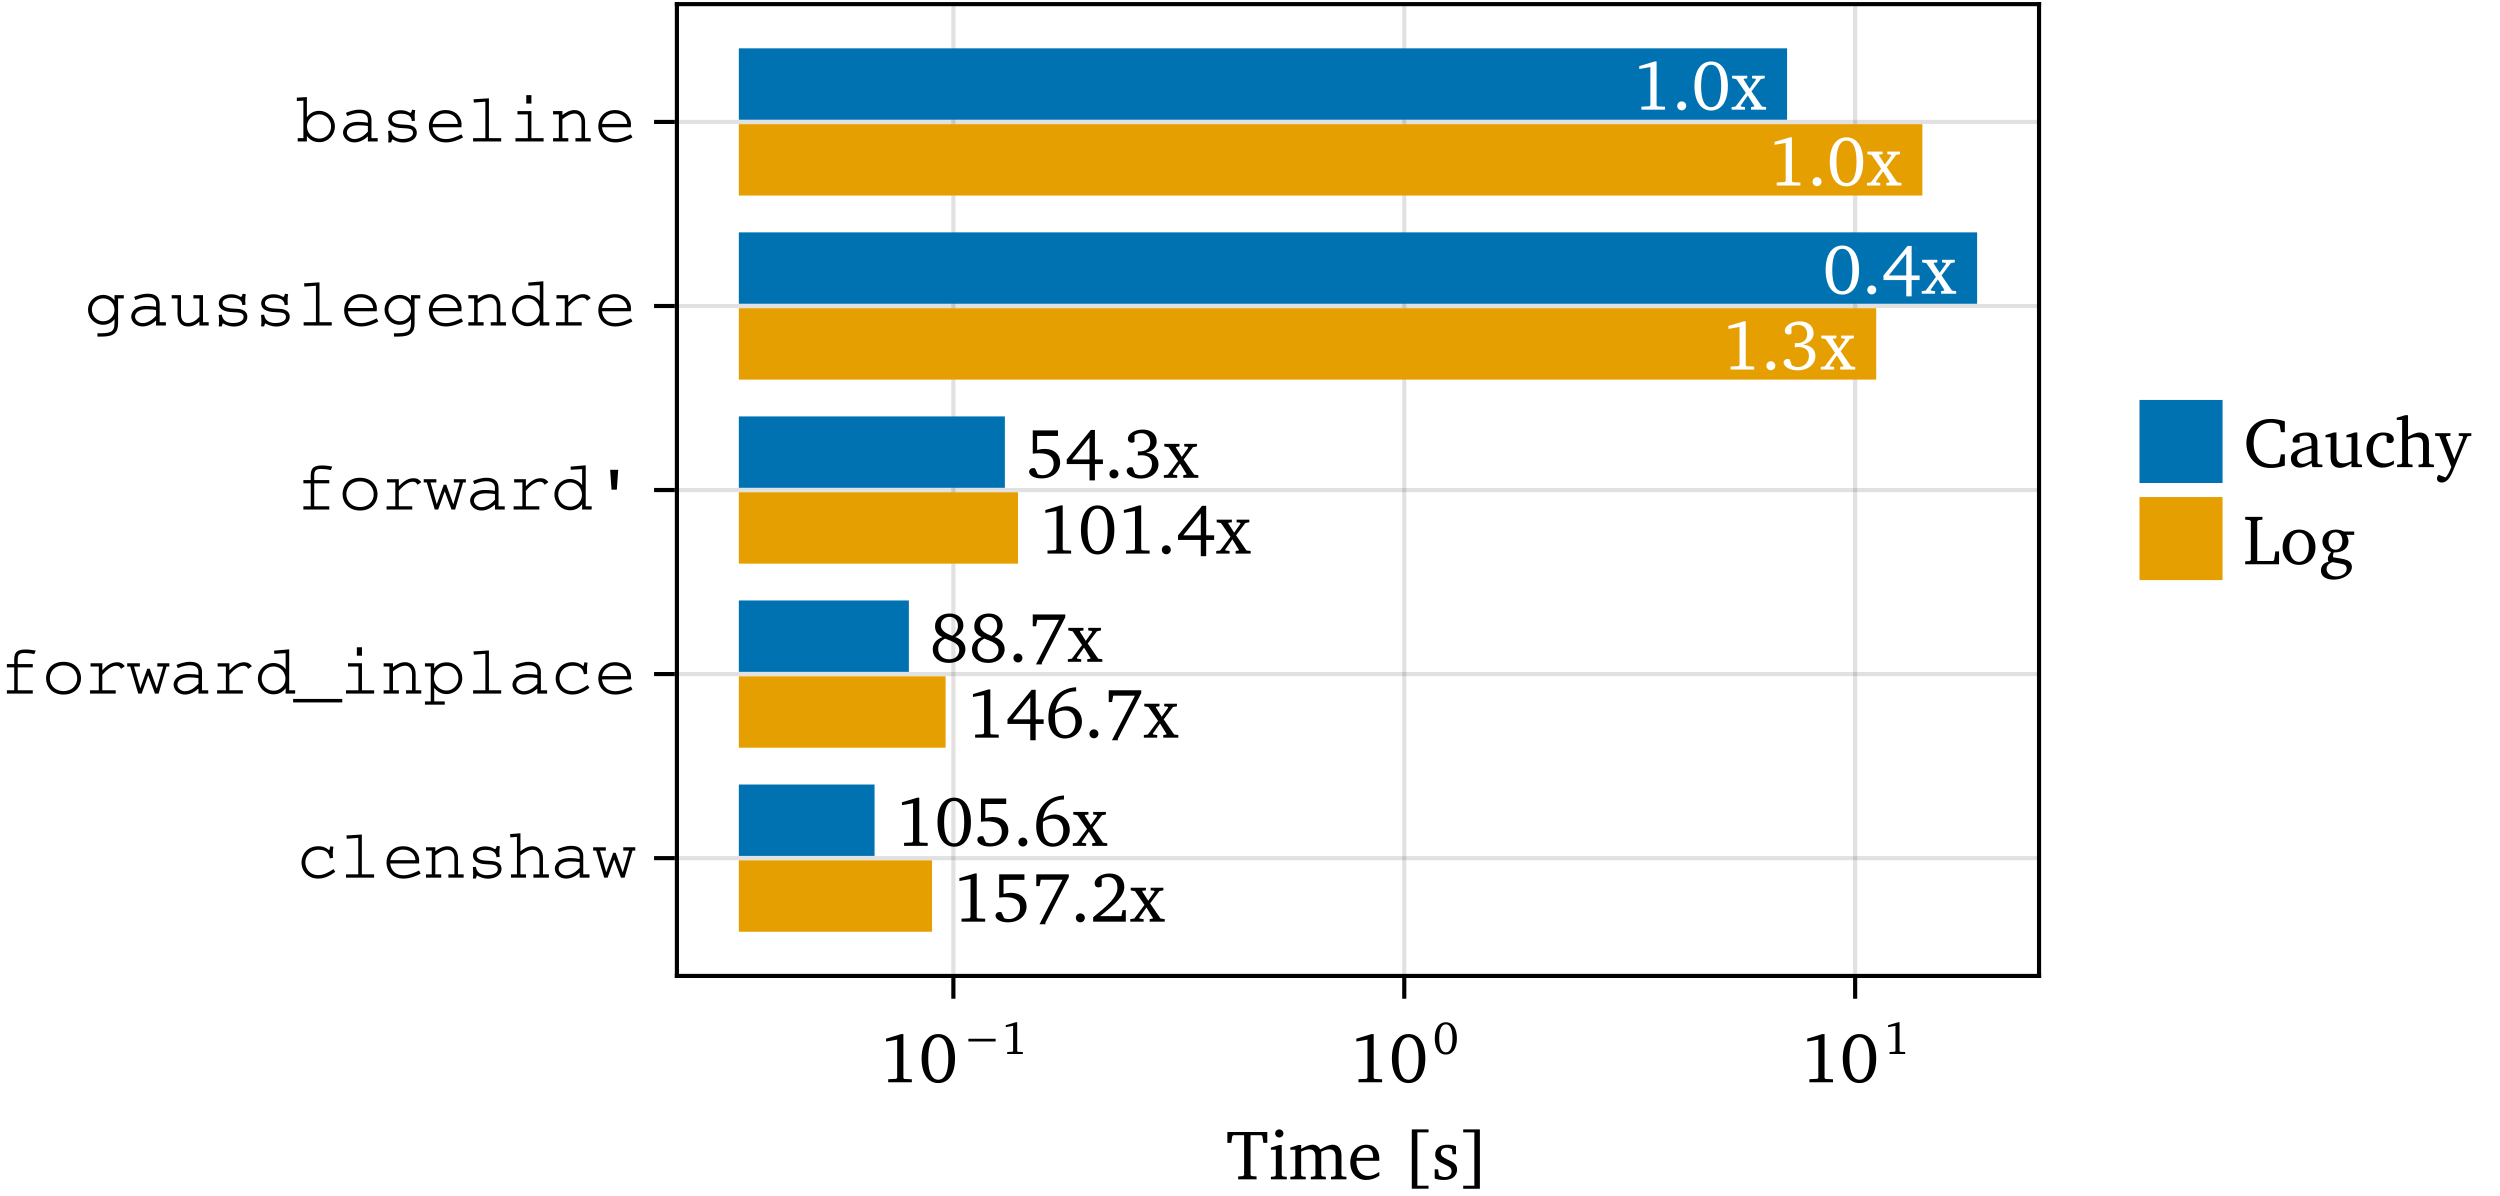 <?xml version="1.0" encoding="UTF-8"?>
<svg xmlns="http://www.w3.org/2000/svg" xmlns:xlink="http://www.w3.org/1999/xlink" width="602" height="288" viewBox="0 0 602 288">
<defs>
<g>
<g id="glyph-0-0-4b8274af">
<path d="M 0.266 -11.406 L 0.266 -8.781 L 1.203 -8.781 L 1.438 -10.375 L 1.688 -10.625 L 4.297 -10.625 L 4.297 -1.016 L 4 -0.781 L 2.859 -0.703 L 2.859 0 L 7.297 0 L 7.297 -0.703 L 6.156 -0.781 L 5.844 -1.016 L 5.844 -10.625 L 8.469 -10.625 L 8.703 -10.375 L 8.938 -8.781 L 9.875 -8.781 L 9.875 -11.406 Z M 0.266 -11.406 "/>
</g>
<g id="glyph-0-1-4b8274af">
<path d="M 7.719 -7.203 C 7.328 -7.953 6.688 -8.344 5.844 -8.344 C 5.141 -8.344 4.25 -7.984 3.125 -7.328 L 3.125 -8.266 L 2.484 -8.266 L 0.516 -7.656 L 0.516 -7.125 L 1.719 -7.125 L 1.719 -0.969 L 1.422 -0.703 L 0.516 -0.609 L 0.516 0 L 4.234 0 L 4.234 -0.609 L 3.422 -0.703 L 3.125 -0.969 L 3.125 -6.656 C 3.875 -7.031 4.5 -7.219 5.062 -7.219 C 6.094 -7.219 6.562 -6.656 6.562 -5.469 L 6.562 -0.969 L 6.266 -0.703 L 5.453 -0.609 L 5.453 0 L 9.078 0 L 9.078 -0.609 L 8.281 -0.703 L 7.969 -0.969 L 7.969 -6.656 C 8.703 -7.016 9.344 -7.219 9.891 -7.219 C 10.953 -7.219 11.422 -6.656 11.422 -5.469 L 11.422 -0.969 L 11.125 -0.703 L 10.312 -0.609 L 10.312 0 L 14.031 0 L 14.031 -0.609 L 13.125 -0.703 L 12.828 -0.969 L 12.828 -5.766 C 12.828 -7.453 11.984 -8.344 10.641 -8.344 C 9.969 -8.344 9 -7.953 7.719 -7.203 Z M 7.719 -7.203 "/>
</g>
<g id="glyph-0-2-4b8274af">
<path d="M 2.359 -12.031 L 2.359 2.25 L 6.391 2.25 L 6.391 1.531 L 3.703 1.531 L 3.703 -11.312 L 6.391 -11.312 L 6.391 -12.031 Z M 2.359 -12.031 "/>
</g>
<g id="glyph-1-0-4b8274af">
<path d="M 2.625 -12.031 C 2.078 -12.031 1.625 -11.609 1.625 -11.047 C 1.625 -10.5 2.078 -10.078 2.625 -10.078 C 3.156 -10.078 3.609 -10.5 3.609 -11.047 C 3.609 -11.594 3.156 -12.031 2.625 -12.031 Z M 2.547 -8.266 L 0.594 -7.656 L 0.594 -7.125 L 1.781 -7.125 L 1.781 -0.969 L 1.5 -0.703 L 0.594 -0.609 L 0.594 0 L 4.422 0 L 4.422 -0.609 L 3.5 -0.703 L 3.203 -0.969 L 3.203 -8.266 Z M 2.547 -8.266 "/>
</g>
<g id="glyph-1-1-4b8274af">
</g>
<g id="glyph-1-2-4b8274af">
<path d="M 5.844 -7.969 C 5.266 -8.234 4.609 -8.344 3.859 -8.344 C 1.922 -8.344 0.844 -7.469 0.844 -5.969 C 0.844 -4.828 1.594 -4.281 3.047 -3.641 C 4.172 -3.125 4.781 -2.828 4.781 -1.938 C 4.781 -1.141 4.172 -0.562 3.172 -0.562 C 2.688 -0.562 2.203 -0.703 1.734 -0.969 L 1.531 -2.406 L 0.719 -2.406 L 0.719 -0.203 C 1.312 0.016 2.062 0.156 2.922 0.156 C 4.938 0.156 6.109 -0.812 6.109 -2.391 C 6.109 -3.031 5.859 -3.531 5.453 -3.859 C 4.891 -4.312 4.25 -4.562 3.656 -4.844 C 2.703 -5.297 2.203 -5.656 2.203 -6.391 C 2.203 -7.156 2.719 -7.609 3.625 -7.609 C 4.031 -7.609 4.438 -7.5 4.875 -7.266 L 5.016 -6.047 L 5.844 -6.047 Z M 5.844 -7.969 "/>
</g>
<g id="glyph-1-3-4b8274af">
<path d="M 0.781 -12.031 L 0.781 -11.312 L 3.469 -11.312 L 3.469 1.531 L 0.781 1.531 L 0.781 2.266 L 4.797 2.266 L 4.797 -12.031 Z M 0.781 -12.031 "/>
</g>
<g id="glyph-2-0-4b8274af">
<path d="M 7.609 -1.797 C 6.641 -1.156 5.797 -0.812 4.953 -0.812 C 3.234 -0.812 2.094 -2.109 2.094 -4.281 C 2.094 -4.328 2.094 -4.406 2.094 -4.469 L 7.594 -4.469 C 7.609 -4.656 7.609 -4.828 7.609 -5 C 7.609 -7.094 6.406 -8.344 4.562 -8.344 C 2.281 -8.344 0.625 -6.594 0.625 -4.031 C 0.625 -1.531 2.172 0.156 4.422 0.156 C 5.484 0.156 6.594 -0.188 7.609 -0.859 Z M 6.109 -5.188 L 2.172 -5.188 C 2.281 -6.625 3.25 -7.578 4.328 -7.578 C 5.469 -7.578 6.109 -6.828 6.109 -5.453 C 6.109 -5.375 6.109 -5.266 6.109 -5.188 Z M 6.109 -5.188 "/>
</g>
<g id="glyph-3-0-4b8274af">
<path d="M 5.281 -11.609 L 1.594 -10.5 L 1.594 -9.797 L 4.266 -10.266 L 4.266 -1.125 L 4.062 -0.828 L 2.109 -0.734 L 2.109 0 L 7.797 0 L 7.797 -0.719 L 5.969 -0.797 L 5.766 -1.047 L 5.766 -11.609 Z M 5.281 -11.609 "/>
</g>
<g id="glyph-3-1-4b8274af">
<path d="M 4.719 -11.609 C 2.297 -11.609 0.703 -9.469 0.703 -5.719 C 0.703 -1.953 2.297 0.203 4.719 0.203 C 7.156 0.203 8.75 -1.953 8.75 -5.719 C 8.75 -9.469 7.156 -11.609 4.719 -11.609 Z M 4.719 -10.812 C 6.297 -10.812 7.141 -9.078 7.141 -5.719 C 7.141 -2.344 6.297 -0.609 4.719 -0.609 C 3.156 -0.609 2.297 -2.328 2.297 -5.688 C 2.297 -9.078 3.156 -10.812 4.719 -10.812 Z M 4.719 -10.812 "/>
</g>
<g id="glyph-3-2-4b8274af">
<path d="M 2.359 -2 C 1.766 -2 1.281 -1.531 1.281 -0.922 C 1.281 -0.312 1.766 0.156 2.359 0.156 C 2.953 0.156 3.438 -0.328 3.438 -0.922 C 3.438 -1.531 2.953 -2 2.359 -2 Z M 2.359 -2 "/>
</g>
<g id="glyph-3-3-4b8274af">
<path d="M 7.531 -12.141 C 3.359 -11.859 0.844 -9.062 0.844 -4.703 C 0.844 -1.656 2.516 0.203 4.812 0.203 C 7.141 0.203 8.922 -1.562 8.922 -3.859 C 8.922 -6.016 7.406 -7.562 5.391 -7.562 C 4.391 -7.562 3.391 -7.203 2.5 -6.531 C 3.031 -9.547 4.766 -11.156 7.484 -11.156 C 7.5 -11.156 7.516 -11.156 7.531 -11.156 Z M 2.469 -5.781 C 3.156 -6.297 4 -6.547 4.938 -6.547 C 6.375 -6.547 7.375 -5.453 7.375 -3.703 C 7.375 -1.906 6.359 -0.609 4.953 -0.609 C 3.344 -0.609 2.438 -2.047 2.438 -4.75 C 2.438 -5.062 2.438 -5.422 2.469 -5.781 Z M 2.469 -5.781 "/>
</g>
<g id="glyph-3-4-4b8274af">
<path d="M 5.453 -6.266 C 3.609 -6.938 2.703 -7.703 2.703 -8.828 C 2.703 -9.938 3.594 -10.828 4.766 -10.828 C 6 -10.828 6.812 -9.984 6.812 -8.625 C 6.812 -7.719 6.344 -6.844 5.453 -6.266 Z M 6.172 -5.969 C 7.422 -6.625 8.125 -7.672 8.125 -8.781 C 8.125 -10.438 6.844 -11.641 4.812 -11.641 C 2.703 -11.641 1.297 -10.375 1.297 -8.562 C 1.297 -7.344 1.906 -6.438 3.078 -5.953 C 1.531 -5.359 0.75 -4.359 0.75 -3.016 C 0.75 -1.094 2.234 0.266 4.672 0.266 C 7.031 0.266 8.609 -1.234 8.609 -3.047 C 8.609 -4.375 7.766 -5.406 6.172 -5.969 Z M 3.719 -5.594 C 6 -4.75 7.141 -4.219 7.141 -2.875 C 7.141 -1.531 6.188 -0.609 4.719 -0.609 C 3.094 -0.609 2.062 -1.609 2.062 -3.109 C 2.062 -4.25 2.562 -4.984 3.719 -5.594 Z M 3.719 -5.594 "/>
</g>
<g id="glyph-3-5-4b8274af">
<path d="M 1.203 -11.406 L 1.203 -8.562 L 2 -8.562 L 2.281 -10.109 L 7.516 -10.109 L 1.969 0.625 L 3.391 0.625 L 3.391 0.25 L 9.031 -10.734 L 9.031 -11.406 Z M 1.203 -11.406 "/>
</g>
<g id="glyph-3-6-4b8274af">
<path d="M 0.312 -8.172 L 0.312 -7.547 L 1.344 -7.359 L 3.625 -4.047 L 1.172 -0.766 L 0.203 -0.625 L 0.203 0 L 3.422 0 L 3.422 -0.625 L 2.453 -0.75 L 2.359 -0.953 L 4.094 -3.422 L 5.672 -0.891 L 5.594 -0.75 L 4.875 -0.625 L 4.875 0 L 8.5 0 L 8.5 -0.625 L 7.484 -0.766 L 4.984 -4.406 L 7.219 -7.375 L 8.172 -7.547 L 8.172 -8.172 L 5.109 -8.172 L 5.109 -7.547 L 5.938 -7.453 L 6.062 -7.219 L 4.516 -5.047 L 3.094 -7.281 L 3.172 -7.453 L 3.969 -7.547 L 3.969 -8.172 Z M 0.312 -8.172 "/>
</g>
<g id="glyph-3-7-4b8274af">
<path d="M 10 -0.391 L 10 -3.078 L 9.047 -3.078 L 8.672 -1.188 L 8.391 -0.922 C 7.891 -0.766 7.391 -0.703 6.922 -0.703 C 4.172 -0.703 2.484 -2.594 2.484 -5.828 C 2.484 -8.875 4.125 -10.703 6.656 -10.703 C 7.328 -10.703 7.938 -10.562 8.562 -10.266 L 8.781 -9.969 L 9.047 -8.422 L 10 -8.422 L 10 -11.031 C 8.75 -11.422 7.641 -11.609 6.625 -11.609 C 3.094 -11.609 0.734 -9.25 0.734 -5.719 C 0.734 -3.484 1.859 -1.516 3.672 -0.469 C 4.453 -0.031 5.438 0.203 6.562 0.203 C 7.703 0.203 8.875 0 10 -0.391 Z M 10 -0.391 "/>
</g>
<g id="glyph-3-8-4b8274af">
<path d="M 5.672 -0.984 L 5.906 0 L 8.297 0 L 8.297 -0.609 L 7.391 -0.703 L 7.094 -0.969 L 7.094 -5.906 C 7.094 -7.609 6.344 -8.344 4.562 -8.344 C 2.406 -8.344 1.125 -7.469 1.125 -6.422 C 1.125 -6.016 1.266 -5.906 1.656 -5.906 L 2.828 -5.906 L 2.828 -7.328 C 3.281 -7.516 3.688 -7.594 4.109 -7.594 C 5.344 -7.594 5.672 -7.031 5.672 -5.688 L 5.672 -5.156 C 2.281 -4.328 0.719 -3.828 0.719 -2.062 C 0.719 -0.781 1.547 0.125 2.891 0.125 C 3.703 0.125 4.609 -0.25 5.672 -0.984 Z M 5.672 -1.562 C 4.828 -1.078 4.125 -0.797 3.562 -0.797 C 2.719 -0.797 2.203 -1.359 2.203 -2.188 C 2.203 -3.438 3.281 -3.891 5.672 -4.562 Z M 5.672 -1.562 "/>
</g>
<g id="glyph-3-9-4b8274af">
<path d="M 2.406 -8.344 L 0.438 -7.719 L 0.438 -7.188 L 1.656 -7.188 L 1.656 -2.438 C 1.656 -0.734 2.469 0.172 3.922 0.172 C 4.766 0.172 5.656 -0.219 6.688 -0.953 L 6.688 0 L 9.203 0 L 9.203 -0.609 L 8.391 -0.703 L 8.094 -0.969 L 8.094 -8.344 L 7.453 -8.344 L 5.469 -7.719 L 5.469 -7.188 L 6.688 -7.188 L 6.688 -1.422 C 5.984 -1.094 5.344 -0.922 4.703 -0.922 C 3.562 -0.922 3.062 -1.5 3.062 -2.719 L 3.062 -8.344 Z M 2.406 -8.344 "/>
</g>
<g id="glyph-3-10-4b8274af">
<path d="M 7.219 -0.719 L 7.219 -1.594 C 6.516 -1.125 5.812 -0.891 5.062 -0.891 C 3.297 -0.891 2.172 -2.125 2.172 -4.219 C 2.172 -6.359 3.219 -7.672 4.672 -7.672 C 4.969 -7.672 5.234 -7.578 5.484 -7.422 L 5.484 -6.031 C 5.75 -5.859 6 -5.781 6.25 -5.781 C 6.828 -5.781 7.203 -6.141 7.203 -6.688 C 7.203 -7.672 6.297 -8.344 4.656 -8.344 C 2.281 -8.344 0.625 -6.625 0.625 -4.094 C 0.625 -1.578 2.141 0.125 4.453 0.125 C 5.375 0.125 6.297 -0.172 7.219 -0.719 Z M 7.219 -0.719 "/>
</g>
<g id="glyph-3-11-4b8274af">
<path d="M 2.391 -12.516 L 0.328 -11.906 L 0.328 -11.375 L 1.625 -11.375 L 1.625 -0.969 L 1.344 -0.703 L 0.422 -0.609 L 0.422 0 L 4.141 0 L 4.141 -0.609 L 3.344 -0.703 L 3.047 -0.969 L 3.047 -6.656 C 3.781 -7.031 4.406 -7.219 4.953 -7.219 C 6.203 -7.219 6.656 -6.719 6.656 -5.469 L 6.656 -0.969 L 6.375 -0.703 L 5.578 -0.609 L 5.578 0 L 9.281 0 L 9.281 -0.609 L 8.375 -0.703 L 8.078 -0.969 L 8.078 -5.766 C 8.078 -7.469 7.281 -8.344 5.797 -8.344 C 5.062 -8.344 4.188 -7.953 3.047 -7.328 L 3.047 -12.516 Z M 2.391 -12.516 "/>
</g>
<g id="glyph-3-12-4b8274af">
<path d="M -0.016 -8.172 L -0.016 -7.547 L 1.016 -7.453 L 3.875 -0.062 C 3.453 1.141 2.953 1.984 2.5 2.484 L 0.859 1.844 C 0.578 2.109 0.422 2.406 0.422 2.75 C 0.422 3.312 0.891 3.703 1.594 3.703 C 2.703 3.703 3.516 2.766 4.312 0.844 L 7.719 -7.406 L 8.703 -7.547 L 8.703 -8.172 L 5.672 -8.172 L 5.672 -7.547 L 6.594 -7.484 L 6.734 -7.203 L 4.609 -1.922 L 2.562 -7.203 L 2.766 -7.484 L 3.672 -7.547 L 3.672 -8.172 Z M -0.016 -8.172 "/>
</g>
<g id="glyph-3-13-4b8274af">
<path d="M 0.453 0 L 8.609 0 L 8.609 -3.094 L 7.719 -3.094 L 7.422 -1.047 L 7.188 -0.781 L 3.344 -0.781 L 3.344 -10.391 L 3.641 -10.625 L 4.609 -10.734 L 4.609 -11.406 L 0.453 -11.406 L 0.453 -10.734 L 1.531 -10.625 L 1.812 -10.391 L 1.812 -1.016 L 1.531 -0.781 L 0.453 -0.703 Z M 0.453 0 "/>
</g>
<g id="glyph-3-14-4b8274af">
<path d="M 4.578 -8.344 C 2.281 -8.344 0.625 -6.625 0.625 -4.094 C 0.625 -1.578 2.297 0.156 4.578 0.156 C 6.844 0.156 8.531 -1.578 8.531 -4.094 C 8.531 -6.609 6.875 -8.344 4.578 -8.344 Z M 4.578 -7.609 C 5.953 -7.609 6.938 -6.297 6.938 -4.094 C 6.938 -1.891 5.953 -0.578 4.578 -0.578 C 3.219 -0.578 2.234 -1.906 2.234 -4.094 C 2.234 -6.312 3.203 -7.609 4.578 -7.609 Z M 4.578 -7.609 "/>
</g>
<g id="glyph-3-15-4b8274af">
<path d="M 6.266 -7.875 C 5.625 -8.188 5 -8.344 4.359 -8.344 C 2.344 -8.344 1.047 -7.188 1.047 -5.547 C 1.047 -4.266 1.859 -3.266 3.156 -2.969 C 2.625 -2.328 2.344 -1.797 2.344 -1.359 C 2.344 -1.094 2.406 -0.828 2.516 -0.594 C 1.359 -0.391 0.688 0.422 0.688 1.516 C 0.688 2.875 1.797 3.703 3.75 3.703 C 5.047 3.703 6.219 3.312 7.125 2.578 C 7.781 2.047 8.141 1.312 8.141 0.688 C 8.141 -0.578 7.266 -1.109 5.25 -1.406 L 3.625 -1.672 C 3.609 -1.859 3.594 -1.984 3.594 -2.078 C 3.594 -2.344 3.656 -2.594 3.781 -2.844 C 3.875 -2.844 3.984 -2.844 4.062 -2.844 C 6.031 -2.844 7.312 -3.984 7.312 -5.484 C 7.312 -6.094 7.156 -6.578 6.828 -7.078 L 8.703 -7.078 L 8.703 -7.875 Z M 4.188 -7.688 C 5.172 -7.688 5.844 -6.891 5.844 -5.594 C 5.844 -4.312 5.172 -3.5 4.188 -3.5 C 3.203 -3.5 2.516 -4.312 2.516 -5.594 C 2.516 -6.906 3.203 -7.688 4.188 -7.688 Z M 3.5 -0.516 L 5.156 -0.203 C 6.344 0.016 6.891 0.203 6.891 1.125 C 6.891 2.078 5.859 2.922 4.359 2.922 C 2.953 2.922 2.047 2.141 2.047 1.156 C 2.047 0.406 2.562 -0.219 3.5 -0.516 Z M 3.5 -0.516 "/>
</g>
<g id="glyph-4-0-4b8274af">
<path d="M 1.391 -3.672 L 1.391 -3.016 L 7.953 -3.016 L 7.953 -3.672 Z M 1.391 -3.672 "/>
</g>
<g id="glyph-4-1-4b8274af">
<path d="M 3.125 -7.656 C 1.516 -7.656 0.453 -6.25 0.453 -3.766 C 0.453 -1.297 1.516 0.141 3.125 0.141 C 4.719 0.141 5.781 -1.297 5.781 -3.766 C 5.781 -6.25 4.719 -7.656 3.125 -7.656 Z M 3.125 -7.141 C 4.156 -7.141 4.719 -5.984 4.719 -3.766 C 4.719 -1.547 4.156 -0.406 3.125 -0.406 C 2.094 -0.406 1.516 -1.531 1.516 -3.766 C 1.516 -5.984 2.094 -7.141 3.125 -7.141 Z M 3.125 -7.141 "/>
</g>
<g id="glyph-5-0-4b8274af">
<path d="M 3.484 -7.656 L 1.047 -6.938 L 1.047 -6.469 L 2.812 -6.781 L 2.812 -0.734 L 2.688 -0.547 L 1.391 -0.484 L 1.391 0 L 5.156 0 L 5.156 -0.469 L 3.938 -0.531 L 3.797 -0.703 L 3.797 -7.656 Z M 3.484 -7.656 "/>
</g>
<g id="glyph-6-0-4b8274af">
<path d="M 5.281 -11.609 L 1.594 -10.5 L 1.594 -9.797 L 4.266 -10.266 L 4.266 -1.125 L 4.062 -0.828 L 2.109 -0.734 L 2.109 0 L 7.797 0 L 7.797 -0.719 L 5.969 -0.797 L 5.766 -1.047 L 5.766 -11.609 Z M 5.281 -11.609 "/>
</g>
<g id="glyph-7-0-4b8274af">
<path d="M 3.484 -7.656 L 1.047 -6.938 L 1.047 -6.469 L 2.812 -6.781 L 2.812 -0.734 L 2.688 -0.547 L 1.391 -0.484 L 1.391 0 L 5.156 0 L 5.156 -0.469 L 3.938 -0.531 L 3.797 -0.703 L 3.797 -7.656 Z M 3.484 -7.656 "/>
</g>
<g id="glyph-8-0-4b8274af">
<path d="M 8.109 -7.531 C 8.062 -7.312 8.031 -7.125 8 -6.984 C 7.984 -6.891 7.922 -6.609 7.844 -6.609 C 7.812 -6.609 7.781 -6.641 7.766 -6.656 C 6.781 -7.484 5.922 -7.562 5.266 -7.562 C 2.5 -7.562 1.203 -5.484 1.203 -3.672 C 1.203 -1.516 2.828 0.234 5.203 0.234 C 7.094 0.234 8.609 -0.859 9.328 -1.406 L 8.891 -2.062 C 7.656 -1.188 6.484 -0.609 5.281 -0.609 C 3.062 -0.609 2.125 -2.281 2.125 -3.688 C 2.125 -5.156 3.156 -6.719 5.359 -6.719 C 7.547 -6.719 7.812 -5.422 7.938 -4.938 L 8 -4.641 L 8.781 -4.766 C 8.75 -5.203 8.734 -5.562 8.734 -5.875 C 8.734 -6.484 8.844 -7.109 8.891 -7.453 Z M 8.109 -7.531 "/>
</g>
<g id="glyph-8-1-4b8274af">
<path d="M 9.109 -1.719 C 8.391 -1.359 6.828 -0.578 5.406 -0.578 C 2.781 -0.578 2.234 -2.531 2.172 -3.422 L 9.109 -3.422 C 9.109 -3.531 9.141 -3.906 9.141 -4.188 C 9.141 -5.75 7.859 -7.562 5.281 -7.562 C 2.781 -7.562 1.266 -5.75 1.266 -3.641 C 1.266 -1.625 2.625 0.234 5.391 0.234 C 6.969 0.234 8.625 -0.469 9.5 -0.969 Z M 2.172 -4.219 C 2.297 -4.984 3.047 -6.75 5.281 -6.75 C 7.328 -6.75 8.219 -5.328 8.234 -4.219 Z M 2.172 -4.219 "/>
</g>
<g id="glyph-8-2-4b8274af">
<path d="M 7.422 -7.656 C 7.391 -7.531 7.375 -7.516 7.328 -7.297 C 7.297 -7.188 7.203 -6.891 7.016 -6.891 C 6.891 -6.891 6.688 -7 6.641 -7.031 C 6.344 -7.219 5.672 -7.531 4.688 -7.531 C 2.906 -7.531 1.688 -6.609 1.688 -5.391 C 1.688 -3.328 4.312 -3.234 5.219 -3.203 C 6.625 -3.141 7.656 -3.094 7.656 -2.078 C 7.656 -0.766 5.812 -0.594 5.141 -0.594 C 2.766 -0.594 2.5 -2.047 2.391 -2.625 L 1.656 -2.531 C 1.688 -2.141 1.75 -1.578 1.75 -0.844 C 1.75 -0.281 1.703 -0.062 1.656 0.219 L 2.391 0.219 C 2.5 -0.172 2.578 -0.5 2.734 -0.5 C 2.766 -0.5 2.828 -0.453 2.828 -0.453 C 3.219 -0.234 4.094 0.25 5.328 0.25 C 6.797 0.25 8.562 -0.453 8.562 -2.109 C 8.562 -3.891 6.5 -4 6.109 -4.016 C 4.109 -4.109 2.594 -4.188 2.594 -5.422 C 2.594 -6.125 3.359 -6.688 4.703 -6.688 C 7.062 -6.688 7.266 -5.578 7.375 -4.906 L 8.125 -5 C 8.094 -5.281 8.047 -5.594 8.047 -6.062 C 8.047 -6.734 8.125 -7.172 8.188 -7.531 Z M 7.422 -7.656 "/>
</g>
<g id="glyph-8-3-4b8274af">
<path d="M 0.031 -7.312 L 0.031 -6.516 L 0.766 -6.516 L 2.688 0 L 3.516 0 L 5.094 -4.391 L 6.719 0 L 7.594 0 L 9.5 -6.516 L 10.172 -6.516 L 10.172 -7.312 L 7.281 -7.312 L 7.281 -6.516 L 8.703 -6.516 L 7.172 -1.297 L 7.141 -1.297 L 5.453 -5.984 L 4.859 -5.984 L 3.203 -1.359 L 3.156 -1.359 L 1.672 -6.516 L 3.078 -6.516 L 3.078 -7.312 Z M 0.031 -7.312 "/>
</g>
<g id="glyph-8-4-4b8274af">
<path d="M 7.172 -7.312 L 7.172 -6.062 L 7.141 -6.062 C 6.188 -7.375 4.625 -7.375 4.438 -7.375 C 2.547 -7.375 0.797 -5.859 0.797 -3.781 C 0.797 -1.859 2.359 -0.172 4.438 -0.172 C 5.953 -0.172 6.922 -1.141 7.141 -1.5 L 7.172 -1.5 L 7.172 -0.516 C 7.172 1.812 5.906 1.875 3.062 1.875 L 3.062 2.672 L 4.125 2.672 C 7.172 2.672 8.031 1.562 8.031 -0.516 L 8.031 -6.516 L 9.406 -6.516 L 9.406 -7.312 Z M 7.172 -3.734 C 7.172 -2.328 6.062 -1.016 4.469 -1.016 C 2.953 -1.016 1.719 -2.25 1.719 -3.797 C 1.719 -5.406 3.062 -6.531 4.469 -6.531 C 5.906 -6.531 7.172 -5.422 7.172 -3.734 Z M 7.172 -3.734 "/>
</g>
<g id="glyph-8-5-4b8274af">
<path d="M 0.078 -10.547 L 0.078 -9.734 L 1.656 -9.828 L 1.656 -0.797 L 0.281 -0.797 L 0.281 0 L 2.5 0 L 2.5 -1.312 C 2.891 -0.844 3.703 0.172 5.516 0.172 C 7.719 0.172 9.25 -1.703 9.25 -3.594 C 9.25 -5.688 7.531 -7.375 5.438 -7.375 C 4.203 -7.375 3.234 -6.797 2.531 -5.875 L 2.5 -5.875 L 2.5 -10.688 Z M 2.516 -3.625 C 2.516 -5.172 3.812 -6.531 5.469 -6.531 C 7.125 -6.531 8.328 -5.172 8.328 -3.609 C 8.328 -2.062 7.172 -0.688 5.484 -0.688 C 3.797 -0.688 2.516 -2.047 2.516 -3.625 Z M 2.516 -3.625 "/>
</g>
<g id="glyph-8-6-4b8274af">
<path d="M 1.812 -10.156 L 1.906 -9.359 L 4.672 -9.578 L 4.672 -0.797 L 1.719 -0.797 L 1.719 0 L 8.484 0 L 8.484 -0.797 L 5.531 -0.797 L 5.531 -10.391 Z M 1.812 -10.156 "/>
</g>
<g id="glyph-9-0-4b8274af">
<path d="M 1.812 -10.156 L 1.906 -9.359 L 4.672 -9.578 L 4.672 -0.797 L 1.719 -0.797 L 1.719 0 L 8.484 0 L 8.484 -0.797 L 5.531 -0.797 L 5.531 -10.391 Z M 1.812 -10.156 "/>
</g>
<g id="glyph-9-1-4b8274af">
<path d="M 0.578 -7.312 L 0.578 -6.516 L 1.969 -6.516 L 1.969 -0.797 L 0.578 -0.797 L 0.578 0 L 4.25 0 L 4.25 -0.797 L 2.828 -0.797 L 2.828 -5.359 C 4.359 -6.562 5.203 -6.719 5.766 -6.719 C 6.766 -6.719 7.422 -5.938 7.422 -4.688 L 7.422 -0.797 L 5.969 -0.797 L 5.969 0 L 9.641 0 L 9.641 -0.797 L 8.281 -0.797 L 8.281 -4.766 C 8.281 -6.406 7.297 -7.562 5.75 -7.562 C 4.5 -7.562 3.562 -6.891 2.828 -6.359 L 2.828 -7.312 Z M 0.578 -7.312 "/>
</g>
<g id="glyph-9-2-4b8274af">
<path d="M 7.844 -5.031 C 7.844 -5.688 7.844 -7.656 4.953 -7.656 C 3.609 -7.656 2.438 -7.188 1.703 -6.891 L 2.016 -6.125 C 3.391 -6.719 4.312 -6.828 4.938 -6.828 C 6.984 -6.828 6.984 -5.578 6.984 -5.031 L 6.984 -4.5 C 5.953 -4.703 4.766 -4.719 4.609 -4.719 C 1.781 -4.719 1 -3.078 1 -2.156 C 1 -0.984 2.062 0.234 3.734 0.234 C 5.141 0.234 6.297 -0.578 6.984 -1.219 L 6.984 0 L 9.344 0 L 9.344 -0.797 L 7.844 -0.797 Z M 6.984 -2.359 C 5.531 -0.734 4.281 -0.578 3.719 -0.578 C 2.766 -0.578 1.922 -1.297 1.922 -2.141 C 1.922 -2.344 1.969 -3.906 4.781 -3.906 C 5.719 -3.906 6.594 -3.797 6.984 -3.719 Z M 6.984 -2.359 "/>
</g>
<g id="glyph-9-3-4b8274af">
<path d="M 9.109 -1.719 C 8.391 -1.359 6.828 -0.578 5.406 -0.578 C 2.781 -0.578 2.234 -2.531 2.172 -3.422 L 9.109 -3.422 C 9.109 -3.531 9.141 -3.906 9.141 -4.188 C 9.141 -5.75 7.859 -7.562 5.281 -7.562 C 2.781 -7.562 1.266 -5.75 1.266 -3.641 C 1.266 -1.625 2.625 0.234 5.391 0.234 C 6.969 0.234 8.625 -0.469 9.5 -0.969 Z M 2.172 -4.219 C 2.297 -4.984 3.047 -6.75 5.281 -6.75 C 7.328 -6.75 8.219 -5.328 8.234 -4.219 Z M 2.172 -4.219 "/>
</g>
<g id="glyph-9-4-4b8274af">
<path d="M 1.406 -7.312 L 1.406 -6.516 L 3.391 -6.516 L 3.391 -0.797 L 1.281 -0.797 L 1.281 0 L 7.469 0 L 7.469 -0.797 L 4.234 -0.797 L 4.234 -4.516 C 4.812 -5.172 6.156 -6.703 7.609 -6.703 C 8.297 -6.703 8.516 -6.328 8.688 -6.062 C 8.688 -6.031 8.734 -5.969 8.75 -5.953 L 9.656 -6.609 C 9.281 -7.062 8.828 -7.547 7.75 -7.547 C 6.141 -7.547 5 -6.375 4.234 -5.609 L 4.234 -7.312 Z M 1.406 -7.312 "/>
</g>
<g id="glyph-10-0-4b8274af">
<path d="M 0.422 -10.484 L 0.5 -9.688 L 2.078 -9.828 L 2.078 -0.797 L 0.641 -0.797 L 0.641 0 L 4.266 0 L 4.266 -0.797 L 2.922 -0.797 L 2.922 -5.359 C 3.734 -6.016 4.797 -6.719 5.859 -6.719 C 6.875 -6.719 7.5 -5.922 7.5 -4.688 L 7.5 -0.797 L 6.047 -0.797 L 6.047 0 L 9.781 0 L 9.781 -0.797 L 8.344 -0.797 L 8.344 -4.766 C 8.344 -6.406 7.375 -7.562 5.828 -7.562 C 4.609 -7.562 3.672 -6.906 2.922 -6.359 L 2.922 -10.688 Z M 0.422 -10.484 "/>
</g>
<g id="glyph-10-1-4b8274af">
<path d="M 7.844 -5.031 C 7.844 -5.688 7.844 -7.656 4.953 -7.656 C 3.609 -7.656 2.438 -7.188 1.703 -6.891 L 2.016 -6.125 C 3.391 -6.719 4.312 -6.828 4.938 -6.828 C 6.984 -6.828 6.984 -5.578 6.984 -5.031 L 6.984 -4.5 C 5.953 -4.703 4.766 -4.719 4.609 -4.719 C 1.781 -4.719 1 -3.078 1 -2.156 C 1 -0.984 2.062 0.234 3.734 0.234 C 5.141 0.234 6.297 -0.578 6.984 -1.219 L 6.984 0 L 9.344 0 L 9.344 -0.797 L 7.844 -0.797 Z M 6.984 -2.359 C 5.531 -0.734 4.281 -0.578 3.719 -0.578 C 2.766 -0.578 1.922 -1.297 1.922 -2.141 C 1.922 -2.344 1.969 -3.906 4.781 -3.906 C 5.719 -3.906 6.594 -3.797 6.984 -3.719 Z M 6.984 -2.359 "/>
</g>
<g id="glyph-10-2-4b8274af">
<path d="M 1.812 -10.156 L 1.906 -9.359 L 4.672 -9.578 L 4.672 -0.797 L 1.719 -0.797 L 1.719 0 L 8.484 0 L 8.484 -0.797 L 5.531 -0.797 L 5.531 -10.391 Z M 1.812 -10.156 "/>
</g>
<g id="glyph-10-3-4b8274af">
<path d="M 4.797 -10.344 L 4.844 -9.578 L 7.578 -9.734 L 7.578 -5.922 L 7.547 -5.922 C 6.922 -6.844 5.672 -7.375 4.641 -7.375 C 2.812 -7.375 0.906 -5.906 0.906 -3.609 C 0.906 -1.562 2.547 0.172 4.672 0.172 C 5 0.172 6.5 0.172 7.547 -1.266 L 7.578 -1.266 L 7.578 0 L 9.875 0 L 9.875 -0.797 L 8.438 -0.797 L 8.438 -10.656 Z M 7.547 -3.562 C 7.547 -1.906 6.219 -0.688 4.672 -0.688 C 3.141 -0.688 1.812 -1.891 1.812 -3.625 C 1.812 -5.375 3.172 -6.531 4.672 -6.531 C 6.562 -6.531 7.547 -4.906 7.547 -3.562 Z M 7.547 -3.562 "/>
</g>
<g id="glyph-10-4-4b8274af">
<path d="M 2.203 -7.312 L 2.203 -6.516 L 4.703 -6.516 L 4.703 -0.797 L 1.719 -0.797 L 1.719 0 L 8.5 0 L 8.5 -0.797 L 5.562 -0.797 L 5.562 -7.312 Z M 4.328 -9.125 L 5.562 -9.125 L 5.562 -11.156 L 4.328 -11.156 Z M 4.328 -9.125 "/>
</g>
<g id="glyph-11-0-4b8274af">
<path d="M 1.656 -7.109 L 1.656 -6.312 L 3.422 -6.312 L 3.422 -0.797 L 1.656 -0.797 L 1.656 0 L 7.891 0 L 7.891 -0.797 L 4.266 -0.797 L 4.266 -6.312 L 7.891 -6.312 L 7.891 -7.109 L 4.266 -7.109 L 4.266 -8 C 4.266 -8.922 4.266 -9.781 5.859 -9.781 C 6.594 -9.781 7.5 -9.688 8.25 -9.5 L 8.609 -10.359 C 7.875 -10.484 7 -10.625 6.094 -10.625 C 3.641 -10.625 3.422 -9.453 3.422 -8.062 L 3.422 -7.109 Z M 1.656 -7.109 "/>
</g>
<g id="glyph-11-1-4b8274af">
<path d="M 1.406 -7.312 L 1.406 -6.516 L 3.391 -6.516 L 3.391 -0.797 L 1.281 -0.797 L 1.281 0 L 7.469 0 L 7.469 -0.797 L 4.234 -0.797 L 4.234 -4.516 C 4.812 -5.172 6.156 -6.703 7.609 -6.703 C 8.297 -6.703 8.516 -6.328 8.688 -6.062 C 8.688 -6.031 8.734 -5.969 8.75 -5.953 L 9.656 -6.609 C 9.281 -7.062 8.828 -7.547 7.75 -7.547 C 6.141 -7.547 5 -6.375 4.234 -5.609 L 4.234 -7.312 Z M 1.406 -7.312 "/>
</g>
<g id="glyph-12-0-4b8274af">
<path d="M 0.891 -3.703 C 0.891 -1.688 2.328 0.234 5.094 0.234 C 7.938 0.234 9.312 -1.75 9.312 -3.703 C 9.312 -5.656 7.938 -7.656 5.094 -7.656 C 2.328 -7.656 0.891 -5.75 0.891 -3.703 Z M 1.797 -3.703 C 1.797 -5.328 2.969 -6.797 5.094 -6.797 C 7.281 -6.797 8.391 -5.281 8.391 -3.703 C 8.391 -2.141 7.281 -0.609 5.094 -0.609 C 2.953 -0.609 1.797 -2.109 1.797 -3.703 Z M 1.797 -3.703 "/>
</g>
<g id="glyph-13-0-4b8274af">
<path d="M 1.406 -7.312 L 1.406 -6.516 L 3.391 -6.516 L 3.391 -0.797 L 1.281 -0.797 L 1.281 0 L 7.469 0 L 7.469 -0.797 L 4.234 -0.797 L 4.234 -4.516 C 4.812 -5.172 6.156 -6.703 7.609 -6.703 C 8.297 -6.703 8.516 -6.328 8.688 -6.062 C 8.688 -6.031 8.734 -5.969 8.75 -5.953 L 9.656 -6.609 C 9.281 -7.062 8.828 -7.547 7.75 -7.547 C 6.141 -7.547 5 -6.375 4.234 -5.609 L 4.234 -7.312 Z M 1.406 -7.312 "/>
</g>
<g id="glyph-13-1-4b8274af">
<path d="M -0.812 1.281 L -0.812 2.125 L 11.016 2.125 L 11.016 1.281 Z M -0.812 1.281 "/>
</g>
<g id="glyph-13-2-4b8274af">
<path d="M 7.844 -5.031 C 7.844 -5.688 7.844 -7.656 4.953 -7.656 C 3.609 -7.656 2.438 -7.188 1.703 -6.891 L 2.016 -6.125 C 3.391 -6.719 4.312 -6.828 4.938 -6.828 C 6.984 -6.828 6.984 -5.578 6.984 -5.031 L 6.984 -4.5 C 5.953 -4.703 4.766 -4.719 4.609 -4.719 C 1.781 -4.719 1 -3.078 1 -2.156 C 1 -0.984 2.062 0.234 3.734 0.234 C 5.141 0.234 6.297 -0.578 6.984 -1.219 L 6.984 0 L 9.344 0 L 9.344 -0.797 L 7.844 -0.797 Z M 6.984 -2.359 C 5.531 -0.734 4.281 -0.578 3.719 -0.578 C 2.766 -0.578 1.922 -1.297 1.922 -2.141 C 1.922 -2.344 1.969 -3.906 4.781 -3.906 C 5.719 -3.906 6.594 -3.797 6.984 -3.719 Z M 6.984 -2.359 "/>
</g>
<g id="glyph-14-0-4b8274af">
<path d="M 0.031 -7.312 L 0.031 -6.516 L 0.766 -6.516 L 2.688 0 L 3.516 0 L 5.094 -4.391 L 6.719 0 L 7.594 0 L 9.5 -6.516 L 10.172 -6.516 L 10.172 -7.312 L 7.281 -7.312 L 7.281 -6.516 L 8.703 -6.516 L 7.172 -1.297 L 7.141 -1.297 L 5.453 -5.984 L 4.859 -5.984 L 3.203 -1.359 L 3.156 -1.359 L 1.672 -6.516 L 3.078 -6.516 L 3.078 -7.312 Z M 0.031 -7.312 "/>
</g>
<g id="glyph-14-1-4b8274af">
<path d="M 7.844 -5.031 C 7.844 -5.688 7.844 -7.656 4.953 -7.656 C 3.609 -7.656 2.438 -7.188 1.703 -6.891 L 2.016 -6.125 C 3.391 -6.719 4.312 -6.828 4.938 -6.828 C 6.984 -6.828 6.984 -5.578 6.984 -5.031 L 6.984 -4.5 C 5.953 -4.703 4.766 -4.719 4.609 -4.719 C 1.781 -4.719 1 -3.078 1 -2.156 C 1 -0.984 2.062 0.234 3.734 0.234 C 5.141 0.234 6.297 -0.578 6.984 -1.219 L 6.984 0 L 9.344 0 L 9.344 -0.797 L 7.844 -0.797 Z M 6.984 -2.359 C 5.531 -0.734 4.281 -0.578 3.719 -0.578 C 2.766 -0.578 1.922 -1.297 1.922 -2.141 C 1.922 -2.344 1.969 -3.906 4.781 -3.906 C 5.719 -3.906 6.594 -3.797 6.984 -3.719 Z M 6.984 -2.359 "/>
</g>
<g id="glyph-14-2-4b8274af">
<path d="M 4.797 -10.344 L 4.844 -9.578 L 7.578 -9.734 L 7.578 -5.922 L 7.547 -5.922 C 6.922 -6.844 5.672 -7.375 4.641 -7.375 C 2.812 -7.375 0.906 -5.906 0.906 -3.609 C 0.906 -1.562 2.547 0.172 4.672 0.172 C 5 0.172 6.5 0.172 7.547 -1.266 L 7.578 -1.266 L 7.578 0 L 9.875 0 L 9.875 -0.797 L 8.438 -0.797 L 8.438 -10.656 Z M 7.547 -3.562 C 7.547 -1.906 6.219 -0.688 4.672 -0.688 C 3.141 -0.688 1.812 -1.891 1.812 -3.625 C 1.812 -5.375 3.172 -6.531 4.672 -6.531 C 6.562 -6.531 7.547 -4.906 7.547 -3.562 Z M 7.547 -3.562 "/>
</g>
<g id="glyph-15-0-4b8274af">
<path d="M 2.203 -7.312 L 2.203 -6.516 L 4.703 -6.516 L 4.703 -0.797 L 1.719 -0.797 L 1.719 0 L 8.5 0 L 8.5 -0.797 L 5.562 -0.797 L 5.562 -7.312 Z M 4.328 -9.125 L 5.562 -9.125 L 5.562 -11.156 L 4.328 -11.156 Z M 4.328 -9.125 "/>
</g>
<g id="glyph-16-0-4b8274af">
<path d="M 0.578 -7.312 L 0.578 -6.516 L 1.969 -6.516 L 1.969 -0.797 L 0.578 -0.797 L 0.578 0 L 4.25 0 L 4.25 -0.797 L 2.828 -0.797 L 2.828 -5.359 C 4.359 -6.562 5.203 -6.719 5.766 -6.719 C 6.766 -6.719 7.422 -5.938 7.422 -4.688 L 7.422 -0.797 L 5.969 -0.797 L 5.969 0 L 9.641 0 L 9.641 -0.797 L 8.281 -0.797 L 8.281 -4.766 C 8.281 -6.406 7.297 -7.562 5.75 -7.562 C 4.5 -7.562 3.562 -6.891 2.828 -6.359 L 2.828 -7.312 Z M 0.578 -7.312 "/>
</g>
<g id="glyph-16-1-4b8274af">
<path d="M 9.109 -1.719 C 8.391 -1.359 6.828 -0.578 5.406 -0.578 C 2.781 -0.578 2.234 -2.531 2.172 -3.422 L 9.109 -3.422 C 9.109 -3.531 9.141 -3.906 9.141 -4.188 C 9.141 -5.75 7.859 -7.562 5.281 -7.562 C 2.781 -7.562 1.266 -5.75 1.266 -3.641 C 1.266 -1.625 2.625 0.234 5.391 0.234 C 6.969 0.234 8.625 -0.469 9.5 -0.969 Z M 2.172 -4.219 C 2.297 -4.984 3.047 -6.75 5.281 -6.75 C 7.328 -6.75 8.219 -5.328 8.234 -4.219 Z M 2.172 -4.219 "/>
</g>
<g id="glyph-17-0-4b8274af">
<path d="M 0.328 -7.312 L 0.328 -6.516 L 1.719 -6.516 L 1.719 1.875 L 0.328 1.875 L 0.328 2.672 L 5.094 2.672 L 5.094 1.875 L 2.562 1.875 L 2.562 -1.344 L 2.594 -1.344 C 3.781 0.125 5.281 0.125 5.562 0.125 C 7.391 0.125 9.312 -1.438 9.312 -3.719 C 9.312 -5.656 7.844 -7.531 5.531 -7.531 C 3.703 -7.531 2.891 -6.5 2.594 -6.109 L 2.562 -6.109 L 2.562 -7.312 Z M 2.5 -3.781 C 2.5 -5.344 3.781 -6.688 5.547 -6.688 C 7.453 -6.688 8.391 -5.156 8.391 -3.734 C 8.391 -2 7.062 -0.734 5.531 -0.734 C 4.203 -0.734 2.5 -1.766 2.5 -3.781 Z M 2.5 -3.781 "/>
</g>
<g id="glyph-17-1-4b8274af">
<path d="M 1.812 -10.156 L 1.906 -9.359 L 4.672 -9.578 L 4.672 -0.797 L 1.719 -0.797 L 1.719 0 L 8.484 0 L 8.484 -0.797 L 5.531 -0.797 L 5.531 -10.391 Z M 1.812 -10.156 "/>
</g>
<g id="glyph-17-2-4b8274af">
<path d="M 8.109 -7.531 C 8.062 -7.312 8.031 -7.125 8 -6.984 C 7.984 -6.891 7.922 -6.609 7.844 -6.609 C 7.812 -6.609 7.781 -6.641 7.766 -6.656 C 6.781 -7.484 5.922 -7.562 5.266 -7.562 C 2.5 -7.562 1.203 -5.484 1.203 -3.672 C 1.203 -1.516 2.828 0.234 5.203 0.234 C 7.094 0.234 8.609 -0.859 9.328 -1.406 L 8.891 -2.062 C 7.656 -1.188 6.484 -0.609 5.281 -0.609 C 3.062 -0.609 2.125 -2.281 2.125 -3.688 C 2.125 -5.156 3.156 -6.719 5.359 -6.719 C 7.547 -6.719 7.812 -5.422 7.938 -4.938 L 8 -4.641 L 8.781 -4.766 C 8.75 -5.203 8.734 -5.562 8.734 -5.875 C 8.734 -6.484 8.844 -7.109 8.891 -7.453 Z M 8.109 -7.531 "/>
</g>
<g id="glyph-18-0-4b8274af">
<path d="M 1.656 -7.109 L 1.656 -6.312 L 3.422 -6.312 L 3.422 -0.797 L 1.656 -0.797 L 1.656 0 L 7.891 0 L 7.891 -0.797 L 4.266 -0.797 L 4.266 -6.312 L 7.891 -6.312 L 7.891 -7.109 L 4.266 -7.109 L 4.266 -8 C 4.266 -8.922 4.266 -9.781 5.859 -9.781 C 6.594 -9.781 7.5 -9.688 8.25 -9.5 L 8.609 -10.359 C 7.875 -10.484 7 -10.625 6.094 -10.625 C 3.641 -10.625 3.422 -9.453 3.422 -8.062 L 3.422 -7.109 Z M 1.656 -7.109 "/>
</g>
<g id="glyph-18-1-4b8274af">
<path d="M 1.406 -7.312 L 1.406 -6.516 L 3.391 -6.516 L 3.391 -0.797 L 1.281 -0.797 L 1.281 0 L 7.469 0 L 7.469 -0.797 L 4.234 -0.797 L 4.234 -4.516 C 4.812 -5.172 6.156 -6.703 7.609 -6.703 C 8.297 -6.703 8.516 -6.328 8.688 -6.062 C 8.688 -6.031 8.734 -5.969 8.75 -5.953 L 9.656 -6.609 C 9.281 -7.062 8.828 -7.547 7.75 -7.547 C 6.141 -7.547 5 -6.375 4.234 -5.609 L 4.234 -7.312 Z M 1.406 -7.312 "/>
</g>
<g id="glyph-18-2-4b8274af">
<path d="M 7.844 -5.031 C 7.844 -5.688 7.844 -7.656 4.953 -7.656 C 3.609 -7.656 2.438 -7.188 1.703 -6.891 L 2.016 -6.125 C 3.391 -6.719 4.312 -6.828 4.938 -6.828 C 6.984 -6.828 6.984 -5.578 6.984 -5.031 L 6.984 -4.5 C 5.953 -4.703 4.766 -4.719 4.609 -4.719 C 1.781 -4.719 1 -3.078 1 -2.156 C 1 -0.984 2.062 0.234 3.734 0.234 C 5.141 0.234 6.297 -0.578 6.984 -1.219 L 6.984 0 L 9.344 0 L 9.344 -0.797 L 7.844 -0.797 Z M 6.984 -2.359 C 5.531 -0.734 4.281 -0.578 3.719 -0.578 C 2.766 -0.578 1.922 -1.297 1.922 -2.141 C 1.922 -2.344 1.969 -3.906 4.781 -3.906 C 5.719 -3.906 6.594 -3.797 6.984 -3.719 Z M 6.984 -2.359 "/>
</g>
<g id="glyph-18-3-4b8274af">
<path d="M 4.125 -9.578 L 4.453 -4.781 L 5.734 -4.781 L 6.062 -9.578 Z M 4.125 -9.578 "/>
</g>
<g id="glyph-19-0-4b8274af">
<path d="M 0.891 -3.703 C 0.891 -1.688 2.328 0.234 5.094 0.234 C 7.938 0.234 9.312 -1.75 9.312 -3.703 C 9.312 -5.656 7.938 -7.656 5.094 -7.656 C 2.328 -7.656 0.891 -5.75 0.891 -3.703 Z M 1.797 -3.703 C 1.797 -5.328 2.969 -6.797 5.094 -6.797 C 7.281 -6.797 8.391 -5.281 8.391 -3.703 C 8.391 -2.141 7.281 -0.609 5.094 -0.609 C 2.953 -0.609 1.797 -2.109 1.797 -3.703 Z M 1.797 -3.703 "/>
</g>
<g id="glyph-19-1-4b8274af">
<path d="M 0.031 -7.312 L 0.031 -6.516 L 0.766 -6.516 L 2.688 0 L 3.516 0 L 5.094 -4.391 L 6.719 0 L 7.594 0 L 9.5 -6.516 L 10.172 -6.516 L 10.172 -7.312 L 7.281 -7.312 L 7.281 -6.516 L 8.703 -6.516 L 7.172 -1.297 L 7.141 -1.297 L 5.453 -5.984 L 4.859 -5.984 L 3.203 -1.359 L 3.156 -1.359 L 1.672 -6.516 L 3.078 -6.516 L 3.078 -7.312 Z M 0.031 -7.312 "/>
</g>
<g id="glyph-19-2-4b8274af">
<path d="M 4.797 -10.344 L 4.844 -9.578 L 7.578 -9.734 L 7.578 -5.922 L 7.547 -5.922 C 6.922 -6.844 5.672 -7.375 4.641 -7.375 C 2.812 -7.375 0.906 -5.906 0.906 -3.609 C 0.906 -1.562 2.547 0.172 4.672 0.172 C 5 0.172 6.5 0.172 7.547 -1.266 L 7.578 -1.266 L 7.578 0 L 9.875 0 L 9.875 -0.797 L 8.438 -0.797 L 8.438 -10.656 Z M 7.547 -3.562 C 7.547 -1.906 6.219 -0.688 4.672 -0.688 C 3.141 -0.688 1.812 -1.891 1.812 -3.625 C 1.812 -5.375 3.172 -6.531 4.672 -6.531 C 6.562 -6.531 7.547 -4.906 7.547 -3.562 Z M 7.547 -3.562 "/>
</g>
<g id="glyph-20-0-4b8274af">
<path d="M 1.406 -7.312 L 1.406 -6.516 L 3.391 -6.516 L 3.391 -0.797 L 1.281 -0.797 L 1.281 0 L 7.469 0 L 7.469 -0.797 L 4.234 -0.797 L 4.234 -4.516 C 4.812 -5.172 6.156 -6.703 7.609 -6.703 C 8.297 -6.703 8.516 -6.328 8.688 -6.062 C 8.688 -6.031 8.734 -5.969 8.75 -5.953 L 9.656 -6.609 C 9.281 -7.062 8.828 -7.547 7.75 -7.547 C 6.141 -7.547 5 -6.375 4.234 -5.609 L 4.234 -7.312 Z M 1.406 -7.312 "/>
</g>
<g id="glyph-21-0-4b8274af">
<path d="M 7.172 -7.312 L 7.172 -6.062 L 7.141 -6.062 C 6.188 -7.375 4.625 -7.375 4.438 -7.375 C 2.547 -7.375 0.797 -5.859 0.797 -3.781 C 0.797 -1.859 2.359 -0.172 4.438 -0.172 C 5.953 -0.172 6.922 -1.141 7.141 -1.5 L 7.172 -1.5 L 7.172 -0.516 C 7.172 1.812 5.906 1.875 3.062 1.875 L 3.062 2.672 L 4.125 2.672 C 7.172 2.672 8.031 1.562 8.031 -0.516 L 8.031 -6.516 L 9.406 -6.516 L 9.406 -7.312 Z M 7.172 -3.734 C 7.172 -2.328 6.062 -1.016 4.469 -1.016 C 2.953 -1.016 1.719 -2.25 1.719 -3.797 C 1.719 -5.406 3.062 -6.531 4.469 -6.531 C 5.906 -6.531 7.172 -5.422 7.172 -3.734 Z M 7.172 -3.734 "/>
</g>
<g id="glyph-21-1-4b8274af">
<path d="M 0.547 -7.312 L 0.547 -6.516 L 1.938 -6.516 L 1.938 -2.812 C 1.938 -1.469 2.406 0.234 4.562 0.234 C 5.859 0.234 6.75 -0.516 7.219 -0.938 L 7.219 0 L 9.453 0 L 9.453 -0.797 L 8.078 -0.797 L 8.078 -7.312 L 5.766 -7.312 L 5.766 -6.516 L 7.219 -6.516 L 7.219 -2.094 C 6.312 -1.078 5.422 -0.609 4.484 -0.609 C 2.781 -0.609 2.781 -2.359 2.781 -2.812 L 2.781 -7.312 Z M 0.547 -7.312 "/>
</g>
<g id="glyph-21-2-4b8274af">
<path d="M 7.422 -7.656 C 7.391 -7.531 7.375 -7.516 7.328 -7.297 C 7.297 -7.188 7.203 -6.891 7.016 -6.891 C 6.891 -6.891 6.688 -7 6.641 -7.031 C 6.344 -7.219 5.672 -7.531 4.688 -7.531 C 2.906 -7.531 1.688 -6.609 1.688 -5.391 C 1.688 -3.328 4.312 -3.234 5.219 -3.203 C 6.625 -3.141 7.656 -3.094 7.656 -2.078 C 7.656 -0.766 5.812 -0.594 5.141 -0.594 C 2.766 -0.594 2.5 -2.047 2.391 -2.625 L 1.656 -2.531 C 1.688 -2.141 1.75 -1.578 1.75 -0.844 C 1.75 -0.281 1.703 -0.062 1.656 0.219 L 2.391 0.219 C 2.5 -0.172 2.578 -0.5 2.734 -0.5 C 2.766 -0.5 2.828 -0.453 2.828 -0.453 C 3.219 -0.234 4.094 0.25 5.328 0.25 C 6.797 0.25 8.562 -0.453 8.562 -2.109 C 8.562 -3.891 6.5 -4 6.109 -4.016 C 4.109 -4.109 2.594 -4.188 2.594 -5.422 C 2.594 -6.125 3.359 -6.688 4.703 -6.688 C 7.062 -6.688 7.266 -5.578 7.375 -4.906 L 8.125 -5 C 8.094 -5.281 8.047 -5.594 8.047 -6.062 C 8.047 -6.734 8.125 -7.172 8.188 -7.531 Z M 7.422 -7.656 "/>
</g>
<g id="glyph-22-0-4b8274af">
<path d="M 7.422 -7.656 C 7.391 -7.531 7.375 -7.516 7.328 -7.297 C 7.297 -7.188 7.203 -6.891 7.016 -6.891 C 6.891 -6.891 6.688 -7 6.641 -7.031 C 6.344 -7.219 5.672 -7.531 4.688 -7.531 C 2.906 -7.531 1.688 -6.609 1.688 -5.391 C 1.688 -3.328 4.312 -3.234 5.219 -3.203 C 6.625 -3.141 7.656 -3.094 7.656 -2.078 C 7.656 -0.766 5.812 -0.594 5.141 -0.594 C 2.766 -0.594 2.5 -2.047 2.391 -2.625 L 1.656 -2.531 C 1.688 -2.141 1.75 -1.578 1.75 -0.844 C 1.75 -0.281 1.703 -0.062 1.656 0.219 L 2.391 0.219 C 2.5 -0.172 2.578 -0.5 2.734 -0.5 C 2.766 -0.5 2.828 -0.453 2.828 -0.453 C 3.219 -0.234 4.094 0.25 5.328 0.25 C 6.797 0.25 8.562 -0.453 8.562 -2.109 C 8.562 -3.891 6.5 -4 6.109 -4.016 C 4.109 -4.109 2.594 -4.188 2.594 -5.422 C 2.594 -6.125 3.359 -6.688 4.703 -6.688 C 7.062 -6.688 7.266 -5.578 7.375 -4.906 L 8.125 -5 C 8.094 -5.281 8.047 -5.594 8.047 -6.062 C 8.047 -6.734 8.125 -7.172 8.188 -7.531 Z M 7.422 -7.656 "/>
</g>
<g id="glyph-23-0-4b8274af">
<path d="M 9.109 -1.719 C 8.391 -1.359 6.828 -0.578 5.406 -0.578 C 2.781 -0.578 2.234 -2.531 2.172 -3.422 L 9.109 -3.422 C 9.109 -3.531 9.141 -3.906 9.141 -4.188 C 9.141 -5.75 7.859 -7.562 5.281 -7.562 C 2.781 -7.562 1.266 -5.75 1.266 -3.641 C 1.266 -1.625 2.625 0.234 5.391 0.234 C 6.969 0.234 8.625 -0.469 9.5 -0.969 Z M 2.172 -4.219 C 2.297 -4.984 3.047 -6.75 5.281 -6.75 C 7.328 -6.75 8.219 -5.328 8.234 -4.219 Z M 2.172 -4.219 "/>
</g>
<g id="glyph-24-0-4b8274af">
<path d="M 5.281 -11.609 L 1.594 -10.5 L 1.594 -9.797 L 4.266 -10.266 L 4.266 -1.125 L 4.062 -0.828 L 2.109 -0.734 L 2.109 0 L 7.797 0 L 7.797 -0.719 L 5.969 -0.797 L 5.766 -1.047 L 5.766 -11.609 Z M 5.281 -11.609 "/>
</g>
<g id="glyph-24-1-4b8274af">
<path d="M 0.312 -8.172 L 0.312 -7.547 L 1.344 -7.359 L 3.625 -4.047 L 1.172 -0.766 L 0.203 -0.625 L 0.203 0 L 3.422 0 L 3.422 -0.625 L 2.453 -0.75 L 2.359 -0.953 L 4.094 -3.422 L 5.672 -0.891 L 5.594 -0.75 L 4.875 -0.625 L 4.875 0 L 8.5 0 L 8.5 -0.625 L 7.484 -0.766 L 4.984 -4.406 L 7.219 -7.375 L 8.172 -7.547 L 8.172 -8.172 L 5.109 -8.172 L 5.109 -7.547 L 5.938 -7.453 L 6.062 -7.219 L 4.516 -5.047 L 3.094 -7.281 L 3.172 -7.453 L 3.969 -7.547 L 3.969 -8.172 Z M 0.312 -8.172 "/>
</g>
<g id="glyph-25-0-4b8274af">
<path d="M 1.719 -11.406 L 1.719 -5.797 C 2.094 -5.859 2.578 -5.906 3.219 -5.906 C 5.578 -5.906 6.75 -5.094 6.75 -3.344 C 6.75 -1.766 5.656 -0.625 4.062 -0.625 C 3.688 -0.625 3.297 -0.703 2.922 -0.828 L 2.25 -2.297 C 2.078 -2.328 1.938 -2.344 1.844 -2.344 C 1.266 -2.344 0.844 -1.969 0.844 -1.438 C 0.844 -0.625 2.016 0.156 3.781 0.156 C 6.562 0.156 8.312 -1.5 8.312 -3.688 C 8.312 -5.625 6.875 -6.953 4.594 -6.953 C 4.047 -6.953 3.438 -6.875 2.766 -6.688 L 2.766 -10.078 L 7.797 -10.078 L 7.797 -11.406 Z M 1.719 -11.406 "/>
</g>
<g id="glyph-25-1-4b8274af">
<path d="M 1.203 -11.406 L 1.203 -8.562 L 2 -8.562 L 2.281 -10.109 L 7.516 -10.109 L 1.969 0.625 L 3.391 0.625 L 3.391 0.25 L 9.031 -10.734 L 9.031 -11.406 Z M 1.203 -11.406 "/>
</g>
<g id="glyph-25-2-4b8274af">
<path d="M 2.359 -2 C 1.766 -2 1.281 -1.531 1.281 -0.922 C 1.281 -0.312 1.766 0.156 2.359 0.156 C 2.953 0.156 3.438 -0.328 3.438 -0.922 C 3.438 -1.531 2.953 -2 2.359 -2 Z M 2.359 -2 "/>
</g>
<g id="glyph-26-0-4b8274af">
<path d="M 2.391 -1.344 C 6.156 -4.328 8.219 -6.25 8.219 -8.391 C 8.219 -10.312 6.875 -11.609 4.672 -11.609 C 2.562 -11.609 1.078 -10.406 1.078 -9.219 C 1.078 -8.641 1.422 -8.266 2.016 -8.266 C 2.297 -8.266 2.547 -8.344 2.781 -8.516 L 2.781 -10.344 C 3.297 -10.625 3.797 -10.75 4.297 -10.75 C 5.719 -10.75 6.562 -9.797 6.562 -8.172 C 6.562 -5.953 4.438 -4.094 0.719 -1.078 L 0.719 0 L 8.578 0 L 8.578 -2.781 L 7.812 -2.781 L 7.516 -1.344 Z M 2.391 -1.344 "/>
</g>
<g id="glyph-27-0-4b8274af">
<path d="M 5.281 -11.609 L 1.594 -10.5 L 1.594 -9.797 L 4.266 -10.266 L 4.266 -1.125 L 4.062 -0.828 L 2.109 -0.734 L 2.109 0 L 7.797 0 L 7.797 -0.719 L 5.969 -0.797 L 5.766 -1.047 L 5.766 -11.609 Z M 5.281 -11.609 "/>
</g>
<g id="glyph-27-1-4b8274af">
<path d="M 5.453 -6.266 C 3.609 -6.938 2.703 -7.703 2.703 -8.828 C 2.703 -9.938 3.594 -10.828 4.766 -10.828 C 6 -10.828 6.812 -9.984 6.812 -8.625 C 6.812 -7.719 6.344 -6.844 5.453 -6.266 Z M 6.172 -5.969 C 7.422 -6.625 8.125 -7.672 8.125 -8.781 C 8.125 -10.438 6.844 -11.641 4.812 -11.641 C 2.703 -11.641 1.297 -10.375 1.297 -8.562 C 1.297 -7.344 1.906 -6.438 3.078 -5.953 C 1.531 -5.359 0.75 -4.359 0.75 -3.016 C 0.75 -1.094 2.234 0.266 4.672 0.266 C 7.031 0.266 8.609 -1.234 8.609 -3.047 C 8.609 -4.375 7.766 -5.406 6.172 -5.969 Z M 3.719 -5.594 C 6 -4.75 7.141 -4.219 7.141 -2.875 C 7.141 -1.531 6.188 -0.609 4.719 -0.609 C 3.094 -0.609 2.062 -1.609 2.062 -3.109 C 2.062 -4.25 2.562 -4.984 3.719 -5.594 Z M 3.719 -5.594 "/>
</g>
<g id="glyph-28-0-4b8274af">
<path d="M 4.719 -11.609 C 2.297 -11.609 0.703 -9.469 0.703 -5.719 C 0.703 -1.953 2.297 0.203 4.719 0.203 C 7.156 0.203 8.75 -1.953 8.75 -5.719 C 8.75 -9.469 7.156 -11.609 4.719 -11.609 Z M 4.719 -10.812 C 6.297 -10.812 7.141 -9.078 7.141 -5.719 C 7.141 -2.344 6.297 -0.609 4.719 -0.609 C 3.156 -0.609 2.297 -2.328 2.297 -5.688 C 2.297 -9.078 3.156 -10.812 4.719 -10.812 Z M 4.719 -10.812 "/>
</g>
<g id="glyph-29-0-4b8274af">
<path d="M 1.719 -11.406 L 1.719 -5.797 C 2.094 -5.859 2.578 -5.906 3.219 -5.906 C 5.578 -5.906 6.75 -5.094 6.75 -3.344 C 6.75 -1.766 5.656 -0.625 4.062 -0.625 C 3.688 -0.625 3.297 -0.703 2.922 -0.828 L 2.25 -2.297 C 2.078 -2.328 1.938 -2.344 1.844 -2.344 C 1.266 -2.344 0.844 -1.969 0.844 -1.438 C 0.844 -0.625 2.016 0.156 3.781 0.156 C 6.562 0.156 8.312 -1.5 8.312 -3.688 C 8.312 -5.625 6.875 -6.953 4.594 -6.953 C 4.047 -6.953 3.438 -6.875 2.766 -6.688 L 2.766 -10.078 L 7.797 -10.078 L 7.797 -11.406 Z M 1.719 -11.406 "/>
</g>
<g id="glyph-29-1-4b8274af">
<path d="M 6.25 -11.516 L 0.453 -4.406 L 0.453 -3.297 L 5.938 -3.297 L 5.938 0.625 L 7.234 0.625 L 7.234 -3.297 L 9.156 -3.297 L 9.156 -4.406 L 7.234 -4.406 L 7.234 -11.516 Z M 5.938 -9.656 L 5.938 -4.406 L 1.734 -4.406 Z M 5.938 -9.656 "/>
</g>
<g id="glyph-29-2-4b8274af">
<path d="M 5.281 -11.609 L 1.594 -10.5 L 1.594 -9.797 L 4.266 -10.266 L 4.266 -1.125 L 4.062 -0.828 L 2.109 -0.734 L 2.109 0 L 7.797 0 L 7.797 -0.719 L 5.969 -0.797 L 5.766 -1.047 L 5.766 -11.609 Z M 5.281 -11.609 "/>
</g>
<g id="glyph-30-0-4b8274af">
<path d="M 0.312 -8.172 L 0.312 -7.547 L 1.344 -7.359 L 3.625 -4.047 L 1.172 -0.766 L 0.203 -0.625 L 0.203 0 L 3.422 0 L 3.422 -0.625 L 2.453 -0.75 L 2.359 -0.953 L 4.094 -3.422 L 5.672 -0.891 L 5.594 -0.75 L 4.875 -0.625 L 4.875 0 L 8.5 0 L 8.5 -0.625 L 7.484 -0.766 L 4.984 -4.406 L 7.219 -7.375 L 8.172 -7.547 L 8.172 -8.172 L 5.109 -8.172 L 5.109 -7.547 L 5.938 -7.453 L 6.062 -7.219 L 4.516 -5.047 L 3.094 -7.281 L 3.172 -7.453 L 3.969 -7.547 L 3.969 -8.172 Z M 0.312 -8.172 "/>
</g>
<g id="glyph-30-1-4b8274af">
<path d="M 1.203 -11.406 L 1.203 -8.562 L 2 -8.562 L 2.281 -10.109 L 7.516 -10.109 L 1.969 0.625 L 3.391 0.625 L 3.391 0.25 L 9.031 -10.734 L 9.031 -11.406 Z M 1.203 -11.406 "/>
</g>
<g id="glyph-30-2-4b8274af">
<path d="M 5.281 -11.609 L 1.594 -10.5 L 1.594 -9.797 L 4.266 -10.266 L 4.266 -1.125 L 4.062 -0.828 L 2.109 -0.734 L 2.109 0 L 7.797 0 L 7.797 -0.719 L 5.969 -0.797 L 5.766 -1.047 L 5.766 -11.609 Z M 5.281 -11.609 "/>
</g>
<g id="glyph-30-3-4b8274af">
<path d="M 2.359 -2 C 1.766 -2 1.281 -1.531 1.281 -0.922 C 1.281 -0.312 1.766 0.156 2.359 0.156 C 2.953 0.156 3.438 -0.328 3.438 -0.922 C 3.438 -1.531 2.953 -2 2.359 -2 Z M 2.359 -2 "/>
</g>
<g id="glyph-30-4-4b8274af">
<path d="M 6.25 -11.516 L 0.453 -4.406 L 0.453 -3.297 L 5.938 -3.297 L 5.938 0.625 L 7.234 0.625 L 7.234 -3.297 L 9.156 -3.297 L 9.156 -4.406 L 7.234 -4.406 L 7.234 -11.516 Z M 5.938 -9.656 L 5.938 -4.406 L 1.734 -4.406 Z M 5.938 -9.656 "/>
</g>
<g id="glyph-31-0-4b8274af">
<path d="M 5.281 -11.609 L 1.594 -10.5 L 1.594 -9.797 L 4.266 -10.266 L 4.266 -1.125 L 4.062 -0.828 L 2.109 -0.734 L 2.109 0 L 7.797 0 L 7.797 -0.719 L 5.969 -0.797 L 5.766 -1.047 L 5.766 -11.609 Z M 5.281 -11.609 "/>
</g>
<g id="glyph-32-0-4b8274af">
<path d="M 1.719 -11.406 L 1.719 -5.797 C 2.094 -5.859 2.578 -5.906 3.219 -5.906 C 5.578 -5.906 6.75 -5.094 6.75 -3.344 C 6.75 -1.766 5.656 -0.625 4.062 -0.625 C 3.688 -0.625 3.297 -0.703 2.922 -0.828 L 2.25 -2.297 C 2.078 -2.328 1.938 -2.344 1.844 -2.344 C 1.266 -2.344 0.844 -1.969 0.844 -1.438 C 0.844 -0.625 2.016 0.156 3.781 0.156 C 6.562 0.156 8.312 -1.5 8.312 -3.688 C 8.312 -5.625 6.875 -6.953 4.594 -6.953 C 4.047 -6.953 3.438 -6.875 2.766 -6.688 L 2.766 -10.078 L 7.797 -10.078 L 7.797 -11.406 Z M 1.719 -11.406 "/>
</g>
<g id="glyph-32-1-4b8274af">
<path d="M 6.25 -11.516 L 0.453 -4.406 L 0.453 -3.297 L 5.938 -3.297 L 5.938 0.625 L 7.234 0.625 L 7.234 -3.297 L 9.156 -3.297 L 9.156 -4.406 L 7.234 -4.406 L 7.234 -11.516 Z M 5.938 -9.656 L 5.938 -4.406 L 1.734 -4.406 Z M 5.938 -9.656 "/>
</g>
<g id="glyph-32-2-4b8274af">
<path d="M 5.391 -6 C 7.062 -6.484 7.922 -7.453 7.922 -8.75 C 7.922 -10.469 6.609 -11.609 4.578 -11.609 C 2.453 -11.609 0.984 -10.469 0.984 -9.344 C 0.984 -8.812 1.359 -8.438 1.906 -8.438 C 2.172 -8.438 2.391 -8.5 2.594 -8.656 L 2.594 -10.25 C 3.094 -10.594 3.625 -10.75 4.219 -10.75 C 5.531 -10.75 6.375 -9.875 6.375 -8.531 C 6.375 -7.156 5.453 -6.344 3.734 -6.344 C 3.625 -6.344 3.5 -6.359 3.391 -6.359 L 3.391 -5.359 C 3.703 -5.406 4.016 -5.422 4.281 -5.422 C 5.922 -5.422 6.797 -4.641 6.797 -3.297 C 6.797 -1.781 5.672 -0.609 4.125 -0.609 C 3.625 -0.609 3.141 -0.75 2.688 -1.016 L 2.156 -2.469 C 1.969 -2.531 1.797 -2.547 1.656 -2.547 C 1.109 -2.547 0.703 -2.172 0.703 -1.688 C 0.703 -0.812 2.047 0.188 4.062 0.188 C 6.688 0.188 8.359 -1.359 8.359 -3.266 C 8.359 -4.812 7.281 -5.859 5.391 -6 Z M 5.391 -6 "/>
</g>
<g id="glyph-32-3-4b8274af">
<path d="M 4.719 -11.609 C 2.297 -11.609 0.703 -9.469 0.703 -5.719 C 0.703 -1.953 2.297 0.203 4.719 0.203 C 7.156 0.203 8.75 -1.953 8.75 -5.719 C 8.75 -9.469 7.156 -11.609 4.719 -11.609 Z M 4.719 -10.812 C 6.297 -10.812 7.141 -9.078 7.141 -5.719 C 7.141 -2.344 6.297 -0.609 4.719 -0.609 C 3.156 -0.609 2.297 -2.328 2.297 -5.688 C 2.297 -9.078 3.156 -10.812 4.719 -10.812 Z M 4.719 -10.812 "/>
</g>
<g id="glyph-32-4-4b8274af">
<path d="M 2.359 -2 C 1.766 -2 1.281 -1.531 1.281 -0.922 C 1.281 -0.312 1.766 0.156 2.359 0.156 C 2.953 0.156 3.438 -0.328 3.438 -0.922 C 3.438 -1.531 2.953 -2 2.359 -2 Z M 2.359 -2 "/>
</g>
<g id="glyph-32-5-4b8274af">
<path d="M 0.312 -8.172 L 0.312 -7.547 L 1.344 -7.359 L 3.625 -4.047 L 1.172 -0.766 L 0.203 -0.625 L 0.203 0 L 3.422 0 L 3.422 -0.625 L 2.453 -0.75 L 2.359 -0.953 L 4.094 -3.422 L 5.672 -0.891 L 5.594 -0.75 L 4.875 -0.625 L 4.875 0 L 8.5 0 L 8.5 -0.625 L 7.484 -0.766 L 4.984 -4.406 L 7.219 -7.375 L 8.172 -7.547 L 8.172 -8.172 L 5.109 -8.172 L 5.109 -7.547 L 5.938 -7.453 L 6.062 -7.219 L 4.516 -5.047 L 3.094 -7.281 L 3.172 -7.453 L 3.969 -7.547 L 3.969 -8.172 Z M 0.312 -8.172 "/>
</g>
<g id="glyph-33-0-4b8274af">
<path d="M 2.359 -2 C 1.766 -2 1.281 -1.531 1.281 -0.922 C 1.281 -0.312 1.766 0.156 2.359 0.156 C 2.953 0.156 3.438 -0.328 3.438 -0.922 C 3.438 -1.531 2.953 -2 2.359 -2 Z M 2.359 -2 "/>
</g>
<g id="glyph-33-1-4b8274af">
<path d="M 0.312 -8.172 L 0.312 -7.547 L 1.344 -7.359 L 3.625 -4.047 L 1.172 -0.766 L 0.203 -0.625 L 0.203 0 L 3.422 0 L 3.422 -0.625 L 2.453 -0.75 L 2.359 -0.953 L 4.094 -3.422 L 5.672 -0.891 L 5.594 -0.75 L 4.875 -0.625 L 4.875 0 L 8.5 0 L 8.5 -0.625 L 7.484 -0.766 L 4.984 -4.406 L 7.219 -7.375 L 8.172 -7.547 L 8.172 -8.172 L 5.109 -8.172 L 5.109 -7.547 L 5.938 -7.453 L 6.062 -7.219 L 4.516 -5.047 L 3.094 -7.281 L 3.172 -7.453 L 3.969 -7.547 L 3.969 -8.172 Z M 0.312 -8.172 "/>
</g>
<g id="glyph-34-0-4b8274af">
<path d="M 5.281 -11.609 L 1.594 -10.5 L 1.594 -9.797 L 4.266 -10.266 L 4.266 -1.125 L 4.062 -0.828 L 2.109 -0.734 L 2.109 0 L 7.797 0 L 7.797 -0.719 L 5.969 -0.797 L 5.766 -1.047 L 5.766 -11.609 Z M 5.281 -11.609 "/>
</g>
<g id="glyph-34-1-4b8274af">
<path d="M 2.359 -2 C 1.766 -2 1.281 -1.531 1.281 -0.922 C 1.281 -0.312 1.766 0.156 2.359 0.156 C 2.953 0.156 3.438 -0.328 3.438 -0.922 C 3.438 -1.531 2.953 -2 2.359 -2 Z M 2.359 -2 "/>
</g>
<g id="glyph-34-2-4b8274af">
<path d="M 5.391 -6 C 7.062 -6.484 7.922 -7.453 7.922 -8.75 C 7.922 -10.469 6.609 -11.609 4.578 -11.609 C 2.453 -11.609 0.984 -10.469 0.984 -9.344 C 0.984 -8.812 1.359 -8.438 1.906 -8.438 C 2.172 -8.438 2.391 -8.5 2.594 -8.656 L 2.594 -10.25 C 3.094 -10.594 3.625 -10.75 4.219 -10.75 C 5.531 -10.75 6.375 -9.875 6.375 -8.531 C 6.375 -7.156 5.453 -6.344 3.734 -6.344 C 3.625 -6.344 3.5 -6.359 3.391 -6.359 L 3.391 -5.359 C 3.703 -5.406 4.016 -5.422 4.281 -5.422 C 5.922 -5.422 6.797 -4.641 6.797 -3.297 C 6.797 -1.781 5.672 -0.609 4.125 -0.609 C 3.625 -0.609 3.141 -0.75 2.688 -1.016 L 2.156 -2.469 C 1.969 -2.531 1.797 -2.547 1.656 -2.547 C 1.109 -2.547 0.703 -2.172 0.703 -1.688 C 0.703 -0.812 2.047 0.188 4.062 0.188 C 6.688 0.188 8.359 -1.359 8.359 -3.266 C 8.359 -4.812 7.281 -5.859 5.391 -6 Z M 5.391 -6 "/>
</g>
<g id="glyph-34-3-4b8274af">
<path d="M 0.312 -8.172 L 0.312 -7.547 L 1.344 -7.359 L 3.625 -4.047 L 1.172 -0.766 L 0.203 -0.625 L 0.203 0 L 3.422 0 L 3.422 -0.625 L 2.453 -0.75 L 2.359 -0.953 L 4.094 -3.422 L 5.672 -0.891 L 5.594 -0.75 L 4.875 -0.625 L 4.875 0 L 8.5 0 L 8.5 -0.625 L 7.484 -0.766 L 4.984 -4.406 L 7.219 -7.375 L 8.172 -7.547 L 8.172 -8.172 L 5.109 -8.172 L 5.109 -7.547 L 5.938 -7.453 L 6.062 -7.219 L 4.516 -5.047 L 3.094 -7.281 L 3.172 -7.453 L 3.969 -7.547 L 3.969 -8.172 Z M 0.312 -8.172 "/>
</g>
<g id="glyph-35-0-4b8274af">
<path d="M 5.281 -11.609 L 1.594 -10.5 L 1.594 -9.797 L 4.266 -10.266 L 4.266 -1.125 L 4.062 -0.828 L 2.109 -0.734 L 2.109 0 L 7.797 0 L 7.797 -0.719 L 5.969 -0.797 L 5.766 -1.047 L 5.766 -11.609 Z M 5.281 -11.609 "/>
</g>
<g id="glyph-35-1-4b8274af">
<path d="M 2.359 -2 C 1.766 -2 1.281 -1.531 1.281 -0.922 C 1.281 -0.312 1.766 0.156 2.359 0.156 C 2.953 0.156 3.438 -0.328 3.438 -0.922 C 3.438 -1.531 2.953 -2 2.359 -2 Z M 2.359 -2 "/>
</g>
<g id="glyph-35-2-4b8274af">
<path d="M 4.719 -11.609 C 2.297 -11.609 0.703 -9.469 0.703 -5.719 C 0.703 -1.953 2.297 0.203 4.719 0.203 C 7.156 0.203 8.75 -1.953 8.75 -5.719 C 8.75 -9.469 7.156 -11.609 4.719 -11.609 Z M 4.719 -10.812 C 6.297 -10.812 7.141 -9.078 7.141 -5.719 C 7.141 -2.344 6.297 -0.609 4.719 -0.609 C 3.156 -0.609 2.297 -2.328 2.297 -5.688 C 2.297 -9.078 3.156 -10.812 4.719 -10.812 Z M 4.719 -10.812 "/>
</g>
<g id="glyph-35-3-4b8274af">
<path d="M 0.312 -8.172 L 0.312 -7.547 L 1.344 -7.359 L 3.625 -4.047 L 1.172 -0.766 L 0.203 -0.625 L 0.203 0 L 3.422 0 L 3.422 -0.625 L 2.453 -0.75 L 2.359 -0.953 L 4.094 -3.422 L 5.672 -0.891 L 5.594 -0.75 L 4.875 -0.625 L 4.875 0 L 8.5 0 L 8.5 -0.625 L 7.484 -0.766 L 4.984 -4.406 L 7.219 -7.375 L 8.172 -7.547 L 8.172 -8.172 L 5.109 -8.172 L 5.109 -7.547 L 5.938 -7.453 L 6.062 -7.219 L 4.516 -5.047 L 3.094 -7.281 L 3.172 -7.453 L 3.969 -7.547 L 3.969 -8.172 Z M 0.312 -8.172 "/>
</g>
<g id="glyph-36-0-4b8274af">
<path d="M 5.281 -11.609 L 1.594 -10.5 L 1.594 -9.797 L 4.266 -10.266 L 4.266 -1.125 L 4.062 -0.828 L 2.109 -0.734 L 2.109 0 L 7.797 0 L 7.797 -0.719 L 5.969 -0.797 L 5.766 -1.047 L 5.766 -11.609 Z M 5.281 -11.609 "/>
</g>
<g id="glyph-36-1-4b8274af">
<path d="M 2.359 -2 C 1.766 -2 1.281 -1.531 1.281 -0.922 C 1.281 -0.312 1.766 0.156 2.359 0.156 C 2.953 0.156 3.438 -0.328 3.438 -0.922 C 3.438 -1.531 2.953 -2 2.359 -2 Z M 2.359 -2 "/>
</g>
<g id="glyph-37-0-4b8274af">
<path d="M 4.719 -11.609 C 2.297 -11.609 0.703 -9.469 0.703 -5.719 C 0.703 -1.953 2.297 0.203 4.719 0.203 C 7.156 0.203 8.75 -1.953 8.75 -5.719 C 8.75 -9.469 7.156 -11.609 4.719 -11.609 Z M 4.719 -10.812 C 6.297 -10.812 7.141 -9.078 7.141 -5.719 C 7.141 -2.344 6.297 -0.609 4.719 -0.609 C 3.156 -0.609 2.297 -2.328 2.297 -5.688 C 2.297 -9.078 3.156 -10.812 4.719 -10.812 Z M 4.719 -10.812 "/>
</g>
<g id="glyph-37-1-4b8274af">
<path d="M 0.312 -8.172 L 0.312 -7.547 L 1.344 -7.359 L 3.625 -4.047 L 1.172 -0.766 L 0.203 -0.625 L 0.203 0 L 3.422 0 L 3.422 -0.625 L 2.453 -0.75 L 2.359 -0.953 L 4.094 -3.422 L 5.672 -0.891 L 5.594 -0.75 L 4.875 -0.625 L 4.875 0 L 8.5 0 L 8.5 -0.625 L 7.484 -0.766 L 4.984 -4.406 L 7.219 -7.375 L 8.172 -7.547 L 8.172 -8.172 L 5.109 -8.172 L 5.109 -7.547 L 5.938 -7.453 L 6.062 -7.219 L 4.516 -5.047 L 3.094 -7.281 L 3.172 -7.453 L 3.969 -7.547 L 3.969 -8.172 Z M 0.312 -8.172 "/>
</g>
</g>
</defs>
<rect x="-60.2" y="-28.8" width="722.4" height="345.6" fill="rgb(100%, 100%, 100%)" fill-opacity="1"/>
<path fill-rule="nonzero" fill="rgb(100%, 100%, 100%)" fill-opacity="1" d="M 163 235 L 491 235 L 491 1 L 163 1 Z M 163 235 "/>
<path fill="none" stroke-width="1" stroke-linecap="butt" stroke-linejoin="miter" stroke="rgb(0%, 0%, 0%)" stroke-opacity="0.12" stroke-miterlimit="1.155" d="M 229.574 235 L 229.574 1 "/>
<path fill="none" stroke-width="1" stroke-linecap="butt" stroke-linejoin="miter" stroke="rgb(0%, 0%, 0%)" stroke-opacity="0.12" stroke-miterlimit="1.155" d="M 338.148 235 L 338.148 1 "/>
<path fill="none" stroke-width="1" stroke-linecap="butt" stroke-linejoin="miter" stroke="rgb(0%, 0%, 0%)" stroke-opacity="0.12" stroke-miterlimit="1.155" d="M 446.719 235 L 446.719 1 "/>
<path fill="none" stroke-width="1" stroke-linecap="butt" stroke-linejoin="miter" stroke="rgb(0%, 0%, 0%)" stroke-opacity="0.12" stroke-miterlimit="1.155" d="M 163 206.637 L 491 206.637 "/>
<path fill="none" stroke-width="1" stroke-linecap="butt" stroke-linejoin="miter" stroke="rgb(0%, 0%, 0%)" stroke-opacity="0.12" stroke-miterlimit="1.155" d="M 163 162.316 L 491 162.316 "/>
<path fill="none" stroke-width="1" stroke-linecap="butt" stroke-linejoin="miter" stroke="rgb(0%, 0%, 0%)" stroke-opacity="0.12" stroke-miterlimit="1.155" d="M 163 118 L 491 118 "/>
<path fill="none" stroke-width="1" stroke-linecap="butt" stroke-linejoin="miter" stroke="rgb(0%, 0%, 0%)" stroke-opacity="0.12" stroke-miterlimit="1.155" d="M 163 73.684 L 491 73.684 "/>
<path fill="none" stroke-width="1" stroke-linecap="butt" stroke-linejoin="miter" stroke="rgb(0%, 0%, 0%)" stroke-opacity="0.12" stroke-miterlimit="1.155" d="M 163 29.363 L 491 29.363 "/>
<g fill="rgb(0%, 0%, 0%)" fill-opacity="1">
<use xlink:href="#glyph-0-0-4b8274af" x="295.286" y="283.988"/>
</g>
<g fill="rgb(0%, 0%, 0%)" fill-opacity="1">
<use xlink:href="#glyph-1-0-4b8274af" x="305.435" y="283.988"/>
</g>
<g fill="rgb(0%, 0%, 0%)" fill-opacity="1">
<use xlink:href="#glyph-0-1-4b8274af" x="310.195" y="283.988"/>
</g>
<g fill="rgb(0%, 0%, 0%)" fill-opacity="1">
<use xlink:href="#glyph-2-0-4b8274af" x="324.526" y="283.988"/>
</g>
<g fill="rgb(0%, 0%, 0%)" fill-opacity="1">
<use xlink:href="#glyph-1-1-4b8274af" x="332.873" y="283.988"/>
</g>
<g fill="rgb(0%, 0%, 0%)" fill-opacity="1">
<use xlink:href="#glyph-0-2-4b8274af" x="337.6" y="283.988"/>
</g>
<g fill="rgb(0%, 0%, 0%)" fill-opacity="1">
<use xlink:href="#glyph-1-2-4b8274af" x="344.757" y="283.988"/>
</g>
<g fill="rgb(0%, 0%, 0%)" fill-opacity="1">
<use xlink:href="#glyph-1-3-4b8274af" x="351.557" y="283.988"/>
</g>
<g fill="rgb(0%, 0%, 0%)" fill-opacity="1">
<use xlink:href="#glyph-3-0-4b8274af" x="211.769" y="260.605"/>
</g>
<g fill="rgb(0%, 0%, 0%)" fill-opacity="1">
<use xlink:href="#glyph-3-1-4b8274af" x="221.221" y="260.605"/>
</g>
<g fill="rgb(0%, 0%, 0%)" fill-opacity="1">
<use xlink:href="#glyph-4-0-4b8274af" x="231.795" y="253.805"/>
</g>
<g fill="rgb(0%, 0%, 0%)" fill-opacity="1">
<use xlink:href="#glyph-5-0-4b8274af" x="241.142" y="253.805"/>
</g>
<g fill="rgb(0%, 0%, 0%)" fill-opacity="1">
<use xlink:href="#glyph-6-0-4b8274af" x="325.015" y="260.605"/>
</g>
<g fill="rgb(0%, 0%, 0%)" fill-opacity="1">
<use xlink:href="#glyph-3-1-4b8274af" x="334.467" y="260.605"/>
</g>
<g fill="rgb(0%, 0%, 0%)" fill-opacity="1">
<use xlink:href="#glyph-4-1-4b8274af" x="345.041" y="253.805"/>
</g>
<g fill="rgb(0%, 0%, 0%)" fill-opacity="1">
<use xlink:href="#glyph-3-0-4b8274af" x="433.588" y="260.605"/>
</g>
<g fill="rgb(0%, 0%, 0%)" fill-opacity="1">
<use xlink:href="#glyph-3-1-4b8274af" x="443.04" y="260.605"/>
</g>
<g fill="rgb(0%, 0%, 0%)" fill-opacity="1">
<use xlink:href="#glyph-7-0-4b8274af" x="453.614" y="253.805"/>
</g>
<g fill="rgb(0%, 0%, 0%)" fill-opacity="1">
<use xlink:href="#glyph-8-0-4b8274af" x="71.4" y="211.337"/>
</g>
<g fill="rgb(0%, 0%, 0%)" fill-opacity="1">
<use xlink:href="#glyph-9-0-4b8274af" x="81.6" y="211.337"/>
</g>
<g fill="rgb(0%, 0%, 0%)" fill-opacity="1">
<use xlink:href="#glyph-8-1-4b8274af" x="91.8" y="211.337"/>
</g>
<g fill="rgb(0%, 0%, 0%)" fill-opacity="1">
<use xlink:href="#glyph-9-1-4b8274af" x="102" y="211.337"/>
</g>
<g fill="rgb(0%, 0%, 0%)" fill-opacity="1">
<use xlink:href="#glyph-8-2-4b8274af" x="112.2" y="211.337"/>
</g>
<g fill="rgb(0%, 0%, 0%)" fill-opacity="1">
<use xlink:href="#glyph-10-0-4b8274af" x="122.4" y="211.337"/>
</g>
<g fill="rgb(0%, 0%, 0%)" fill-opacity="1">
<use xlink:href="#glyph-9-2-4b8274af" x="132.6" y="211.337"/>
</g>
<g fill="rgb(0%, 0%, 0%)" fill-opacity="1">
<use xlink:href="#glyph-8-3-4b8274af" x="142.8" y="211.337"/>
</g>
<g fill="rgb(0%, 0%, 0%)" fill-opacity="1">
<use xlink:href="#glyph-11-0-4b8274af" x="0" y="167.019"/>
</g>
<g fill="rgb(0%, 0%, 0%)" fill-opacity="1">
<use xlink:href="#glyph-12-0-4b8274af" x="10.2" y="167.019"/>
</g>
<g fill="rgb(0%, 0%, 0%)" fill-opacity="1">
<use xlink:href="#glyph-13-0-4b8274af" x="20.4" y="167.019"/>
</g>
<g fill="rgb(0%, 0%, 0%)" fill-opacity="1">
<use xlink:href="#glyph-14-0-4b8274af" x="30.6" y="167.019"/>
</g>
<g fill="rgb(0%, 0%, 0%)" fill-opacity="1">
<use xlink:href="#glyph-14-1-4b8274af" x="40.8" y="167.019"/>
</g>
<g fill="rgb(0%, 0%, 0%)" fill-opacity="1">
<use xlink:href="#glyph-11-1-4b8274af" x="51" y="167.019"/>
</g>
<g fill="rgb(0%, 0%, 0%)" fill-opacity="1">
<use xlink:href="#glyph-14-2-4b8274af" x="61.2" y="167.019"/>
</g>
<g fill="rgb(0%, 0%, 0%)" fill-opacity="1">
<use xlink:href="#glyph-13-1-4b8274af" x="71.4" y="167.019"/>
</g>
<g fill="rgb(0%, 0%, 0%)" fill-opacity="1">
<use xlink:href="#glyph-15-0-4b8274af" x="81.6" y="167.019"/>
</g>
<g fill="rgb(0%, 0%, 0%)" fill-opacity="1">
<use xlink:href="#glyph-16-0-4b8274af" x="91.8" y="167.019"/>
</g>
<g fill="rgb(0%, 0%, 0%)" fill-opacity="1">
<use xlink:href="#glyph-17-0-4b8274af" x="102" y="167.019"/>
</g>
<g fill="rgb(0%, 0%, 0%)" fill-opacity="1">
<use xlink:href="#glyph-17-1-4b8274af" x="112.2" y="167.019"/>
</g>
<g fill="rgb(0%, 0%, 0%)" fill-opacity="1">
<use xlink:href="#glyph-13-2-4b8274af" x="122.4" y="167.019"/>
</g>
<g fill="rgb(0%, 0%, 0%)" fill-opacity="1">
<use xlink:href="#glyph-17-2-4b8274af" x="132.6" y="167.019"/>
</g>
<g fill="rgb(0%, 0%, 0%)" fill-opacity="1">
<use xlink:href="#glyph-16-1-4b8274af" x="142.8" y="167.019"/>
</g>
<g fill="rgb(0%, 0%, 0%)" fill-opacity="1">
<use xlink:href="#glyph-18-0-4b8274af" x="71.4" y="122.701"/>
</g>
<g fill="rgb(0%, 0%, 0%)" fill-opacity="1">
<use xlink:href="#glyph-19-0-4b8274af" x="81.6" y="122.701"/>
</g>
<g fill="rgb(0%, 0%, 0%)" fill-opacity="1">
<use xlink:href="#glyph-18-1-4b8274af" x="91.8" y="122.701"/>
</g>
<g fill="rgb(0%, 0%, 0%)" fill-opacity="1">
<use xlink:href="#glyph-19-1-4b8274af" x="102" y="122.701"/>
</g>
<g fill="rgb(0%, 0%, 0%)" fill-opacity="1">
<use xlink:href="#glyph-18-2-4b8274af" x="112.2" y="122.701"/>
</g>
<g fill="rgb(0%, 0%, 0%)" fill-opacity="1">
<use xlink:href="#glyph-20-0-4b8274af" x="122.4" y="122.701"/>
</g>
<g fill="rgb(0%, 0%, 0%)" fill-opacity="1">
<use xlink:href="#glyph-19-2-4b8274af" x="132.6" y="122.701"/>
</g>
<g fill="rgb(0%, 0%, 0%)" fill-opacity="1">
<use xlink:href="#glyph-18-3-4b8274af" x="142.8" y="122.701"/>
</g>
<g fill="rgb(0%, 0%, 0%)" fill-opacity="1">
<use xlink:href="#glyph-21-0-4b8274af" x="20.4" y="78.382"/>
</g>
<g fill="rgb(0%, 0%, 0%)" fill-opacity="1">
<use xlink:href="#glyph-10-1-4b8274af" x="30.6" y="78.382"/>
</g>
<g fill="rgb(0%, 0%, 0%)" fill-opacity="1">
<use xlink:href="#glyph-21-1-4b8274af" x="40.8" y="78.382"/>
</g>
<g fill="rgb(0%, 0%, 0%)" fill-opacity="1">
<use xlink:href="#glyph-21-2-4b8274af" x="51" y="78.382"/>
</g>
<g fill="rgb(0%, 0%, 0%)" fill-opacity="1">
<use xlink:href="#glyph-22-0-4b8274af" x="61.2" y="78.382"/>
</g>
<g fill="rgb(0%, 0%, 0%)" fill-opacity="1">
<use xlink:href="#glyph-10-2-4b8274af" x="71.4" y="78.382"/>
</g>
<g fill="rgb(0%, 0%, 0%)" fill-opacity="1">
<use xlink:href="#glyph-23-0-4b8274af" x="81.6" y="78.382"/>
</g>
<g fill="rgb(0%, 0%, 0%)" fill-opacity="1">
<use xlink:href="#glyph-8-4-4b8274af" x="91.8" y="78.382"/>
</g>
<g fill="rgb(0%, 0%, 0%)" fill-opacity="1">
<use xlink:href="#glyph-9-3-4b8274af" x="102" y="78.382"/>
</g>
<g fill="rgb(0%, 0%, 0%)" fill-opacity="1">
<use xlink:href="#glyph-9-1-4b8274af" x="112.2" y="78.382"/>
</g>
<g fill="rgb(0%, 0%, 0%)" fill-opacity="1">
<use xlink:href="#glyph-10-3-4b8274af" x="122.4" y="78.382"/>
</g>
<g fill="rgb(0%, 0%, 0%)" fill-opacity="1">
<use xlink:href="#glyph-9-4-4b8274af" x="132.6" y="78.382"/>
</g>
<g fill="rgb(0%, 0%, 0%)" fill-opacity="1">
<use xlink:href="#glyph-8-1-4b8274af" x="142.8" y="78.382"/>
</g>
<g fill="rgb(0%, 0%, 0%)" fill-opacity="1">
<use xlink:href="#glyph-8-5-4b8274af" x="71.4" y="34.064"/>
</g>
<g fill="rgb(0%, 0%, 0%)" fill-opacity="1">
<use xlink:href="#glyph-9-2-4b8274af" x="81.6" y="34.064"/>
</g>
<g fill="rgb(0%, 0%, 0%)" fill-opacity="1">
<use xlink:href="#glyph-8-2-4b8274af" x="91.8" y="34.064"/>
</g>
<g fill="rgb(0%, 0%, 0%)" fill-opacity="1">
<use xlink:href="#glyph-9-3-4b8274af" x="102" y="34.064"/>
</g>
<g fill="rgb(0%, 0%, 0%)" fill-opacity="1">
<use xlink:href="#glyph-8-6-4b8274af" x="112.2" y="34.064"/>
</g>
<g fill="rgb(0%, 0%, 0%)" fill-opacity="1">
<use xlink:href="#glyph-10-4-4b8274af" x="122.4" y="34.064"/>
</g>
<g fill="rgb(0%, 0%, 0%)" fill-opacity="1">
<use xlink:href="#glyph-9-1-4b8274af" x="132.6" y="34.064"/>
</g>
<g fill="rgb(0%, 0%, 0%)" fill-opacity="1">
<use xlink:href="#glyph-8-1-4b8274af" x="142.8" y="34.064"/>
</g>
<path fill-rule="nonzero" fill="rgb(90.196%, 62.353%, 0%)" fill-opacity="1" d="M 177.91 224.363 L 224.434 224.363 L 224.434 207.168 L 177.91 207.168 Z M 177.91 224.363 "/>
<path fill-rule="nonzero" fill="rgb(0%, 44.706%, 69.804%)" fill-opacity="1" d="M 177.91 206.105 L 210.594 206.105 L 210.594 188.91 L 177.91 188.91 Z M 177.91 206.105 "/>
<path fill-rule="nonzero" fill="rgb(90.196%, 62.353%, 0%)" fill-opacity="1" d="M 177.91 180.047 L 227.703 180.047 L 227.703 162.852 L 177.91 162.852 Z M 177.91 180.047 "/>
<path fill-rule="nonzero" fill="rgb(0%, 44.706%, 69.804%)" fill-opacity="1" d="M 177.91 161.785 L 218.855 161.785 L 218.855 144.59 L 177.91 144.59 Z M 177.91 161.785 "/>
<path fill-rule="nonzero" fill="rgb(90.196%, 62.353%, 0%)" fill-opacity="1" d="M 177.91 135.727 L 245.133 135.727 L 245.133 118.531 L 177.91 118.531 Z M 177.91 135.727 "/>
<path fill-rule="nonzero" fill="rgb(0%, 44.706%, 69.804%)" fill-opacity="1" d="M 177.91 117.469 L 241.973 117.469 L 241.973 100.273 L 177.91 100.273 Z M 177.91 117.469 "/>
<path fill-rule="nonzero" fill="rgb(90.196%, 62.353%, 0%)" fill-opacity="1" d="M 177.91 91.41 L 451.793 91.41 L 451.793 74.215 L 177.91 74.215 Z M 177.91 91.41 "/>
<path fill-rule="nonzero" fill="rgb(0%, 44.706%, 69.804%)" fill-opacity="1" d="M 177.91 73.148 L 476.094 73.148 L 476.094 55.953 L 177.91 55.953 Z M 177.91 73.148 "/>
<path fill-rule="nonzero" fill="rgb(90.196%, 62.353%, 0%)" fill-opacity="1" d="M 177.91 47.09 L 462.91 47.09 L 462.91 29.895 L 177.91 29.895 Z M 177.91 47.09 "/>
<path fill-rule="nonzero" fill="rgb(0%, 44.706%, 69.804%)" fill-opacity="1" d="M 177.91 28.832 L 430.328 28.832 L 430.328 11.637 L 177.91 11.637 Z M 177.91 28.832 "/>
<g fill="rgb(0%, 0%, 0%)" fill-opacity="1">
<use xlink:href="#glyph-24-0-4b8274af" x="229.431" y="221.945"/>
</g>
<g fill="rgb(0%, 0%, 0%)" fill-opacity="1">
<use xlink:href="#glyph-25-0-4b8274af" x="238.883" y="221.945"/>
</g>
<g fill="rgb(0%, 0%, 0%)" fill-opacity="1">
<use xlink:href="#glyph-25-1-4b8274af" x="248.335" y="221.945"/>
</g>
<g fill="rgb(0%, 0%, 0%)" fill-opacity="1">
<use xlink:href="#glyph-25-2-4b8274af" x="257.787" y="221.945"/>
</g>
<g fill="rgb(0%, 0%, 0%)" fill-opacity="1">
<use xlink:href="#glyph-26-0-4b8274af" x="262.513" y="221.945"/>
</g>
<g fill="rgb(0%, 0%, 0%)" fill-opacity="1">
<use xlink:href="#glyph-24-1-4b8274af" x="271.965" y="221.945"/>
</g>
<g fill="rgb(0%, 0%, 0%)" fill-opacity="1">
<use xlink:href="#glyph-27-0-4b8274af" x="215.593" y="203.686"/>
</g>
<g fill="rgb(0%, 0%, 0%)" fill-opacity="1">
<use xlink:href="#glyph-28-0-4b8274af" x="225.045" y="203.686"/>
</g>
<g fill="rgb(0%, 0%, 0%)" fill-opacity="1">
<use xlink:href="#glyph-29-0-4b8274af" x="234.497" y="203.686"/>
</g>
<g fill="rgb(0%, 0%, 0%)" fill-opacity="1">
<use xlink:href="#glyph-3-2-4b8274af" x="243.949" y="203.686"/>
</g>
<g fill="rgb(0%, 0%, 0%)" fill-opacity="1">
<use xlink:href="#glyph-3-3-4b8274af" x="248.675" y="203.686"/>
</g>
<g fill="rgb(0%, 0%, 0%)" fill-opacity="1">
<use xlink:href="#glyph-30-0-4b8274af" x="258.127" y="203.686"/>
</g>
<g fill="rgb(0%, 0%, 0%)" fill-opacity="1">
<use xlink:href="#glyph-31-0-4b8274af" x="232.701" y="177.627"/>
</g>
<g fill="rgb(0%, 0%, 0%)" fill-opacity="1">
<use xlink:href="#glyph-29-1-4b8274af" x="242.153" y="177.627"/>
</g>
<g fill="rgb(0%, 0%, 0%)" fill-opacity="1">
<use xlink:href="#glyph-3-3-4b8274af" x="251.605" y="177.627"/>
</g>
<g fill="rgb(0%, 0%, 0%)" fill-opacity="1">
<use xlink:href="#glyph-3-2-4b8274af" x="261.057" y="177.627"/>
</g>
<g fill="rgb(0%, 0%, 0%)" fill-opacity="1">
<use xlink:href="#glyph-30-1-4b8274af" x="265.783" y="177.627"/>
</g>
<g fill="rgb(0%, 0%, 0%)" fill-opacity="1">
<use xlink:href="#glyph-30-0-4b8274af" x="275.235" y="177.627"/>
</g>
<g fill="rgb(0%, 0%, 0%)" fill-opacity="1">
<use xlink:href="#glyph-27-1-4b8274af" x="223.856" y="159.368"/>
</g>
<g fill="rgb(0%, 0%, 0%)" fill-opacity="1">
<use xlink:href="#glyph-3-4-4b8274af" x="233.308" y="159.368"/>
</g>
<g fill="rgb(0%, 0%, 0%)" fill-opacity="1">
<use xlink:href="#glyph-3-2-4b8274af" x="242.76" y="159.368"/>
</g>
<g fill="rgb(0%, 0%, 0%)" fill-opacity="1">
<use xlink:href="#glyph-3-5-4b8274af" x="247.486" y="159.368"/>
</g>
<g fill="rgb(0%, 0%, 0%)" fill-opacity="1">
<use xlink:href="#glyph-3-6-4b8274af" x="256.938" y="159.368"/>
</g>
<g fill="rgb(0%, 0%, 0%)" fill-opacity="1">
<use xlink:href="#glyph-30-2-4b8274af" x="250.131" y="133.309"/>
</g>
<g fill="rgb(0%, 0%, 0%)" fill-opacity="1">
<use xlink:href="#glyph-3-1-4b8274af" x="259.583" y="133.309"/>
</g>
<g fill="rgb(0%, 0%, 0%)" fill-opacity="1">
<use xlink:href="#glyph-29-2-4b8274af" x="269.035" y="133.309"/>
</g>
<g fill="rgb(0%, 0%, 0%)" fill-opacity="1">
<use xlink:href="#glyph-30-3-4b8274af" x="278.487" y="133.309"/>
</g>
<g fill="rgb(0%, 0%, 0%)" fill-opacity="1">
<use xlink:href="#glyph-30-4-4b8274af" x="283.213" y="133.309"/>
</g>
<g fill="rgb(0%, 0%, 0%)" fill-opacity="1">
<use xlink:href="#glyph-3-6-4b8274af" x="292.665" y="133.309"/>
</g>
<g fill="rgb(0%, 0%, 0%)" fill-opacity="1">
<use xlink:href="#glyph-32-0-4b8274af" x="246.972" y="115.05"/>
</g>
<g fill="rgb(0%, 0%, 0%)" fill-opacity="1">
<use xlink:href="#glyph-32-1-4b8274af" x="256.424" y="115.05"/>
</g>
<g fill="rgb(0%, 0%, 0%)" fill-opacity="1">
<use xlink:href="#glyph-33-0-4b8274af" x="265.876" y="115.05"/>
</g>
<g fill="rgb(0%, 0%, 0%)" fill-opacity="1">
<use xlink:href="#glyph-32-2-4b8274af" x="270.602" y="115.05"/>
</g>
<g fill="rgb(0%, 0%, 0%)" fill-opacity="1">
<use xlink:href="#glyph-33-1-4b8274af" x="280.054" y="115.05"/>
</g>
<g fill="rgb(100%, 100%, 100%)" fill-opacity="1">
<use xlink:href="#glyph-34-0-4b8274af" x="414.612" y="88.991"/>
</g>
<g fill="rgb(100%, 100%, 100%)" fill-opacity="1">
<use xlink:href="#glyph-34-1-4b8274af" x="424.064" y="88.991"/>
</g>
<g fill="rgb(100%, 100%, 100%)" fill-opacity="1">
<use xlink:href="#glyph-34-2-4b8274af" x="428.79" y="88.991"/>
</g>
<g fill="rgb(100%, 100%, 100%)" fill-opacity="1">
<use xlink:href="#glyph-34-3-4b8274af" x="438.242" y="88.991"/>
</g>
<g fill="rgb(100%, 100%, 100%)" fill-opacity="1">
<use xlink:href="#glyph-32-3-4b8274af" x="438.91" y="70.732"/>
</g>
<g fill="rgb(100%, 100%, 100%)" fill-opacity="1">
<use xlink:href="#glyph-32-4-4b8274af" x="448.362" y="70.732"/>
</g>
<g fill="rgb(100%, 100%, 100%)" fill-opacity="1">
<use xlink:href="#glyph-32-1-4b8274af" x="453.088" y="70.732"/>
</g>
<g fill="rgb(100%, 100%, 100%)" fill-opacity="1">
<use xlink:href="#glyph-32-5-4b8274af" x="462.54" y="70.732"/>
</g>
<g fill="rgb(100%, 100%, 100%)" fill-opacity="1">
<use xlink:href="#glyph-35-0-4b8274af" x="425.73" y="44.673"/>
</g>
<g fill="rgb(100%, 100%, 100%)" fill-opacity="1">
<use xlink:href="#glyph-35-1-4b8274af" x="435.182" y="44.673"/>
</g>
<g fill="rgb(100%, 100%, 100%)" fill-opacity="1">
<use xlink:href="#glyph-35-2-4b8274af" x="439.908" y="44.673"/>
</g>
<g fill="rgb(100%, 100%, 100%)" fill-opacity="1">
<use xlink:href="#glyph-35-3-4b8274af" x="449.36" y="44.673"/>
</g>
<g fill="rgb(100%, 100%, 100%)" fill-opacity="1">
<use xlink:href="#glyph-36-0-4b8274af" x="393.145" y="26.414"/>
</g>
<g fill="rgb(100%, 100%, 100%)" fill-opacity="1">
<use xlink:href="#glyph-36-1-4b8274af" x="402.597" y="26.414"/>
</g>
<g fill="rgb(100%, 100%, 100%)" fill-opacity="1">
<use xlink:href="#glyph-37-0-4b8274af" x="407.323" y="26.414"/>
</g>
<g fill="rgb(100%, 100%, 100%)" fill-opacity="1">
<use xlink:href="#glyph-37-1-4b8274af" x="416.775" y="26.414"/>
</g>
<path fill="none" stroke-width="1" stroke-linecap="butt" stroke-linejoin="miter" stroke="rgb(0%, 0%, 0%)" stroke-opacity="1" stroke-miterlimit="1.155" d="M 229.574 235.5 L 229.574 240.5 "/>
<path fill="none" stroke-width="1" stroke-linecap="butt" stroke-linejoin="miter" stroke="rgb(0%, 0%, 0%)" stroke-opacity="1" stroke-miterlimit="1.155" d="M 338.148 235.5 L 338.148 240.5 "/>
<path fill="none" stroke-width="1" stroke-linecap="butt" stroke-linejoin="miter" stroke="rgb(0%, 0%, 0%)" stroke-opacity="1" stroke-miterlimit="1.155" d="M 446.719 235.5 L 446.719 240.5 "/>
<path fill="none" stroke-width="1" stroke-linecap="butt" stroke-linejoin="miter" stroke="rgb(0%, 0%, 0%)" stroke-opacity="1" stroke-miterlimit="1.155" d="M 162.5 206.637 L 157.5 206.637 "/>
<path fill="none" stroke-width="1" stroke-linecap="butt" stroke-linejoin="miter" stroke="rgb(0%, 0%, 0%)" stroke-opacity="1" stroke-miterlimit="1.155" d="M 162.5 162.316 L 157.5 162.316 "/>
<path fill="none" stroke-width="1" stroke-linecap="butt" stroke-linejoin="miter" stroke="rgb(0%, 0%, 0%)" stroke-opacity="1" stroke-miterlimit="1.155" d="M 162.5 118 L 157.5 118 "/>
<path fill="none" stroke-width="1" stroke-linecap="butt" stroke-linejoin="miter" stroke="rgb(0%, 0%, 0%)" stroke-opacity="1" stroke-miterlimit="1.155" d="M 162.5 73.684 L 157.5 73.684 "/>
<path fill="none" stroke-width="1" stroke-linecap="butt" stroke-linejoin="miter" stroke="rgb(0%, 0%, 0%)" stroke-opacity="1" stroke-miterlimit="1.155" d="M 162.5 29.363 L 157.5 29.363 "/>
<path fill-rule="nonzero" fill="rgb(0%, 44.706%, 69.804%)" fill-opacity="1" d="M 515.191 116.309 L 535.191 116.309 L 535.191 96.309 L 515.191 96.309 Z M 515.191 116.309 "/>
<path fill-rule="nonzero" fill="rgb(90.196%, 62.353%, 0%)" fill-opacity="1" d="M 515.191 139.691 L 535.191 139.691 L 535.191 119.691 L 515.191 119.691 Z M 515.191 139.691 "/>
<g fill="rgb(0%, 0%, 0%)" fill-opacity="1">
<use xlink:href="#glyph-3-7-4b8274af" x="540.189" y="112.488"/>
</g>
<g fill="rgb(0%, 0%, 0%)" fill-opacity="1">
<use xlink:href="#glyph-3-8-4b8274af" x="550.933" y="112.488"/>
</g>
<g fill="rgb(0%, 0%, 0%)" fill-opacity="1">
<use xlink:href="#glyph-3-9-4b8274af" x="559.553" y="112.488"/>
</g>
<g fill="rgb(0%, 0%, 0%)" fill-opacity="1">
<use xlink:href="#glyph-3-10-4b8274af" x="569.226" y="112.488"/>
</g>
<g fill="rgb(0%, 0%, 0%)" fill-opacity="1">
<use xlink:href="#glyph-3-11-4b8274af" x="576.807" y="112.488"/>
</g>
<g fill="rgb(0%, 0%, 0%)" fill-opacity="1">
<use xlink:href="#glyph-3-12-4b8274af" x="586.395" y="112.488"/>
</g>
<g fill="rgb(0%, 0%, 0%)" fill-opacity="1">
<use xlink:href="#glyph-3-13-4b8274af" x="540.19" y="135.871"/>
</g>
<g fill="rgb(0%, 0%, 0%)" fill-opacity="1">
<use xlink:href="#glyph-3-14-4b8274af" x="549.03" y="135.871"/>
</g>
<g fill="rgb(0%, 0%, 0%)" fill-opacity="1">
<use xlink:href="#glyph-3-15-4b8274af" x="558.193" y="135.871"/>
</g>
<path fill="none" stroke-width="1" stroke-linecap="butt" stroke-linejoin="miter" stroke="rgb(0%, 0%, 0%)" stroke-opacity="1" stroke-miterlimit="1.155" d="M 162.5 235 L 491.5 235 "/>
<path fill="none" stroke-width="1" stroke-linecap="butt" stroke-linejoin="miter" stroke="rgb(0%, 0%, 0%)" stroke-opacity="1" stroke-miterlimit="1.155" d="M 163 235.5 L 163 0.5 "/>
<path fill="none" stroke-width="1" stroke-linecap="butt" stroke-linejoin="miter" stroke="rgb(0%, 0%, 0%)" stroke-opacity="1" stroke-miterlimit="1.155" d="M 162.5 1 L 491.5 1 "/>
<path fill="none" stroke-width="1" stroke-linecap="butt" stroke-linejoin="miter" stroke="rgb(0%, 0%, 0%)" stroke-opacity="1" stroke-miterlimit="1.155" d="M 491 235.5 L 491 0.5 "/>
</svg>
